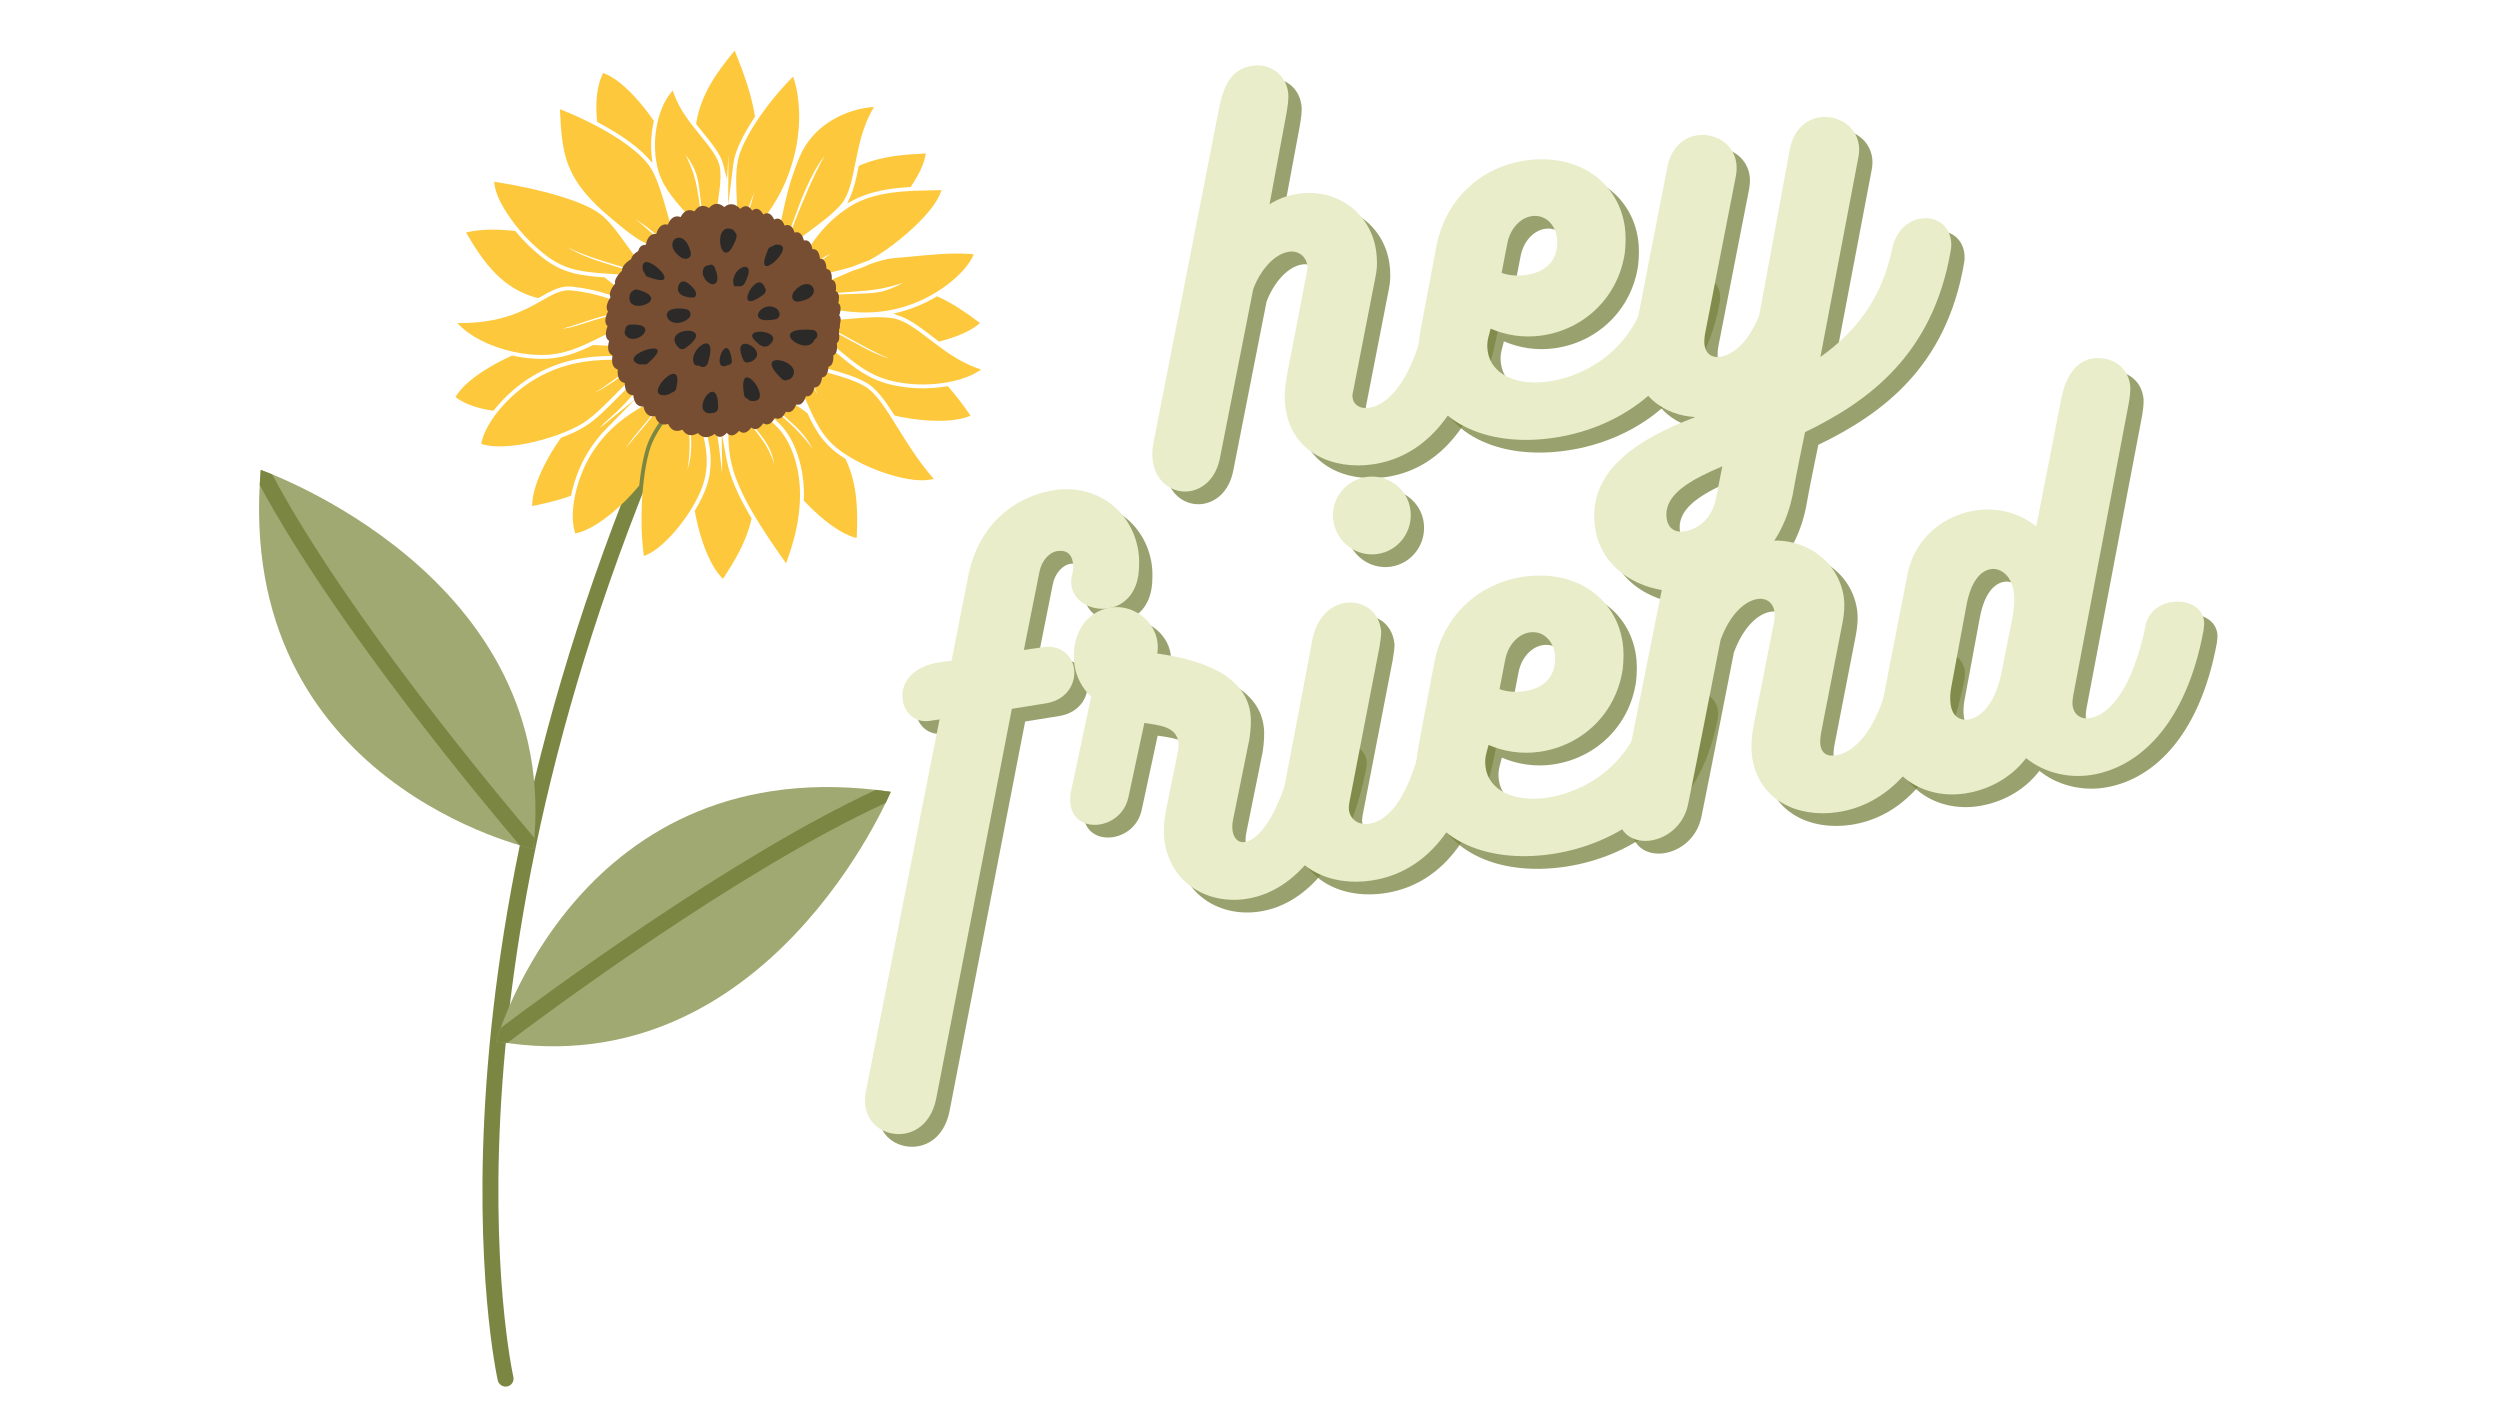 <svg xmlns="http://www.w3.org/2000/svg" xmlns:xlink="http://www.w3.org/1999/xlink" width="1920" zoomAndPan="magnify" viewBox="0 0 1440 810" height="1080" preserveAspectRatio="xMidYMid meet" version="1.0"><defs><g/><clipPath id="96f604caa6"><path d="M 277 186 L 411 186 L 411 799 L 277 799 Z M 277 186 " clip-rule="nonzero"/></clipPath><clipPath id="4782009c71"><path d="M 240.945 -26.531 L 624.695 90.672 L 398.391 831.633 L 14.641 714.43 Z M 240.945 -26.531 " clip-rule="nonzero"/></clipPath><clipPath id="3e5272597f"><path d="M 240.945 -26.531 L 624.695 90.672 L 398.391 831.633 L 14.641 714.43 Z M 240.945 -26.531 " clip-rule="nonzero"/></clipPath><clipPath id="01d145523e"><path d="M 240.945 -26.531 L 624.695 90.672 L 398.391 831.633 L 14.641 714.43 Z M 240.945 -26.531 " clip-rule="nonzero"/></clipPath><clipPath id="c2965a9e61"><path d="M 387.469 179.238 L 475.73 206.195 L 294.203 800.551 L 205.941 773.594 Z M 387.469 179.238 " clip-rule="nonzero"/></clipPath><clipPath id="95c8dd034c"><path d="M 387.875 179.918 L 475.441 206.664 L 294.273 799.836 L 206.711 773.09 Z M 387.875 179.918 " clip-rule="nonzero"/></clipPath><clipPath id="955656bb02"><path d="M 400 160 L 451 160 L 451 210 L 400 210 Z M 400 160 " clip-rule="nonzero"/></clipPath><clipPath id="67b4e1c2f1"><path d="M 240.945 -26.531 L 624.695 90.672 L 398.391 831.633 L 14.641 714.43 Z M 240.945 -26.531 " clip-rule="nonzero"/></clipPath><clipPath id="35f94a263e"><path d="M 240.945 -26.531 L 624.695 90.672 L 398.391 831.633 L 14.641 714.43 Z M 240.945 -26.531 " clip-rule="nonzero"/></clipPath><clipPath id="b1a275cafa"><path d="M 240.945 -26.531 L 624.695 90.672 L 398.391 831.633 L 14.641 714.43 Z M 240.945 -26.531 " clip-rule="nonzero"/></clipPath><clipPath id="245be601d7"><path d="M 285 453 L 514 453 L 514 603 L 285 603 Z M 285 453 " clip-rule="nonzero"/></clipPath><clipPath id="4319c9266f"><path d="M 240.945 -26.531 L 624.695 90.672 L 398.391 831.633 L 14.641 714.43 Z M 240.945 -26.531 " clip-rule="nonzero"/></clipPath><clipPath id="7f4ece8e18"><path d="M 240.945 -26.531 L 624.695 90.672 L 398.391 831.633 L 14.641 714.43 Z M 240.945 -26.531 " clip-rule="nonzero"/></clipPath><clipPath id="5b9a85942a"><path d="M 240.945 -26.531 L 624.695 90.672 L 398.391 831.633 L 14.641 714.43 Z M 240.945 -26.531 " clip-rule="nonzero"/></clipPath><clipPath id="8ed223abf4"><path d="M 344.961 404.105 L 513.254 455.504 L 453.43 651.383 L 285.137 599.98 Z M 344.961 404.105 " clip-rule="nonzero"/></clipPath><clipPath id="23dfc26f9d"><path d="M 345.188 404.672 L 513.102 455.957 L 453.523 651.02 L 285.613 599.734 Z M 345.188 404.672 " clip-rule="nonzero"/></clipPath><clipPath id="c8c238222c"><path d="M 285 454 L 514 454 L 514 601 L 285 601 Z M 285 454 " clip-rule="nonzero"/></clipPath><clipPath id="3b0e18cf0b"><path d="M 240.945 -26.531 L 624.695 90.672 L 398.391 831.633 L 14.641 714.43 Z M 240.945 -26.531 " clip-rule="nonzero"/></clipPath><clipPath id="e074b130ac"><path d="M 240.945 -26.531 L 624.695 90.672 L 398.391 831.633 L 14.641 714.43 Z M 240.945 -26.531 " clip-rule="nonzero"/></clipPath><clipPath id="c2ba7e92e0"><path d="M 240.945 -26.531 L 624.695 90.672 L 398.391 831.633 L 14.641 714.43 Z M 240.945 -26.531 " clip-rule="nonzero"/></clipPath><clipPath id="7d510bef99"><path d="M 344.961 404.105 L 513.254 455.504 L 453.43 651.383 L 285.137 599.98 Z M 344.961 404.105 " clip-rule="nonzero"/></clipPath><clipPath id="39abc6f286"><path d="M 345.188 404.672 L 513.102 455.957 L 453.523 651.02 L 285.613 599.734 Z M 345.188 404.672 " clip-rule="nonzero"/></clipPath><clipPath id="4c8462c1f6"><path d="M 149 270 L 309 270 L 309 489 L 149 489 Z M 149 270 " clip-rule="nonzero"/></clipPath><clipPath id="57f886c625"><path d="M 240.945 -26.531 L 624.695 90.672 L 398.391 831.633 L 14.641 714.43 Z M 240.945 -26.531 " clip-rule="nonzero"/></clipPath><clipPath id="17eb446a55"><path d="M 240.945 -26.531 L 624.695 90.672 L 398.391 831.633 L 14.641 714.43 Z M 240.945 -26.531 " clip-rule="nonzero"/></clipPath><clipPath id="68c0390fe0"><path d="M 240.945 -26.531 L 624.695 90.672 L 398.391 831.633 L 14.641 714.43 Z M 240.945 -26.531 " clip-rule="nonzero"/></clipPath><clipPath id="4eea1be64b"><path d="M 150.551 269.531 L 355.496 332.125 L 307.086 490.621 L 102.141 428.027 Z M 150.551 269.531 " clip-rule="nonzero"/></clipPath><clipPath id="79fa85275f"><path d="M 150.348 270.191 L 355.16 332.742 L 307.055 490.242 L 102.246 427.691 Z M 150.348 270.191 " clip-rule="nonzero"/></clipPath><clipPath id="aba045baa7"><path d="M 149 270 L 308 270 L 308 489 L 149 489 Z M 149 270 " clip-rule="nonzero"/></clipPath><clipPath id="53830a3e62"><path d="M 240.945 -26.531 L 624.695 90.672 L 398.391 831.633 L 14.641 714.43 Z M 240.945 -26.531 " clip-rule="nonzero"/></clipPath><clipPath id="0fbaeb729c"><path d="M 240.945 -26.531 L 624.695 90.672 L 398.391 831.633 L 14.641 714.43 Z M 240.945 -26.531 " clip-rule="nonzero"/></clipPath><clipPath id="5ce37b26e2"><path d="M 240.945 -26.531 L 624.695 90.672 L 398.391 831.633 L 14.641 714.43 Z M 240.945 -26.531 " clip-rule="nonzero"/></clipPath><clipPath id="9cdfcb232c"><path d="M 150.551 269.531 L 355.496 332.125 L 307.086 490.621 L 102.141 428.027 Z M 150.551 269.531 " clip-rule="nonzero"/></clipPath><clipPath id="225fa686b2"><path d="M 150.348 270.191 L 355.16 332.742 L 307.055 490.242 L 102.246 427.691 Z M 150.348 270.191 " clip-rule="nonzero"/></clipPath><clipPath id="df9b6f7a30"><path d="M 262 29 L 566 29 L 566 334 L 262 334 Z M 262 29 " clip-rule="nonzero"/></clipPath><clipPath id="6c42c1c89b"><path d="M 240.945 -26.531 L 624.695 90.672 L 398.391 831.633 L 14.641 714.43 Z M 240.945 -26.531 " clip-rule="nonzero"/></clipPath><clipPath id="f22e6f9a5c"><path d="M 240.945 -26.531 L 624.695 90.672 L 398.391 831.633 L 14.641 714.43 Z M 240.945 -26.531 " clip-rule="nonzero"/></clipPath><clipPath id="c1f353db8e"><path d="M 240.945 -26.531 L 624.695 90.672 L 398.391 831.633 L 14.641 714.43 Z M 240.945 -26.531 " clip-rule="nonzero"/></clipPath><clipPath id="b9780fc2b4"><path d="M 309.785 -5.508 L 606.73 85.188 L 520.648 367.039 L 223.703 276.344 Z M 309.785 -5.508 " clip-rule="nonzero"/></clipPath><clipPath id="71c9065206"><path d="M 310.352 -5.332 L 606.551 85.133 L 520.539 366.75 L 224.34 276.285 Z M 310.352 -5.332 " clip-rule="nonzero"/></clipPath><clipPath id="ea6111eb47"><path d="M 348 117 L 485 117 L 485 252 L 348 252 Z M 348 117 " clip-rule="nonzero"/></clipPath><clipPath id="d49150f72f"><path d="M 240.945 -26.531 L 624.695 90.672 L 398.391 831.633 L 14.641 714.43 Z M 240.945 -26.531 " clip-rule="nonzero"/></clipPath><clipPath id="72713673db"><path d="M 240.945 -26.531 L 624.695 90.672 L 398.391 831.633 L 14.641 714.43 Z M 240.945 -26.531 " clip-rule="nonzero"/></clipPath><clipPath id="4c8e9e13f0"><path d="M 240.945 -26.531 L 624.695 90.672 L 398.391 831.633 L 14.641 714.43 Z M 240.945 -26.531 " clip-rule="nonzero"/></clipPath><clipPath id="5f3f22dca7"><path d="M 454 189 L 471 189 L 471 200 L 454 200 Z M 454 189 " clip-rule="nonzero"/></clipPath><clipPath id="c74a903eab"><path d="M 240.945 -26.531 L 624.695 90.672 L 398.391 831.633 L 14.641 714.43 Z M 240.945 -26.531 " clip-rule="nonzero"/></clipPath><clipPath id="7d30663680"><path d="M 240.945 -26.531 L 624.695 90.672 L 398.391 831.633 L 14.641 714.43 Z M 240.945 -26.531 " clip-rule="nonzero"/></clipPath><clipPath id="3cfc34bdff"><path d="M 240.945 -26.531 L 624.695 90.672 L 398.391 831.633 L 14.641 714.43 Z M 240.945 -26.531 " clip-rule="nonzero"/></clipPath><clipPath id="23e081c8ec"><path d="M 444 207 L 458 207 L 458 220 L 444 220 Z M 444 207 " clip-rule="nonzero"/></clipPath><clipPath id="7f98ebc7d0"><path d="M 240.945 -26.531 L 624.695 90.672 L 398.391 831.633 L 14.641 714.43 Z M 240.945 -26.531 " clip-rule="nonzero"/></clipPath><clipPath id="30c93259d0"><path d="M 240.945 -26.531 L 624.695 90.672 L 398.391 831.633 L 14.641 714.43 Z M 240.945 -26.531 " clip-rule="nonzero"/></clipPath><clipPath id="1ccb9e0a43"><path d="M 240.945 -26.531 L 624.695 90.672 L 398.391 831.633 L 14.641 714.43 Z M 240.945 -26.531 " clip-rule="nonzero"/></clipPath><clipPath id="874ffb7f66"><path d="M 428 217 L 438 217 L 438 232 L 428 232 Z M 428 217 " clip-rule="nonzero"/></clipPath><clipPath id="a3e27352b1"><path d="M 240.945 -26.531 L 624.695 90.672 L 398.391 831.633 L 14.641 714.43 Z M 240.945 -26.531 " clip-rule="nonzero"/></clipPath><clipPath id="7d10b24db9"><path d="M 240.945 -26.531 L 624.695 90.672 L 398.391 831.633 L 14.641 714.43 Z M 240.945 -26.531 " clip-rule="nonzero"/></clipPath><clipPath id="5dd6f8d192"><path d="M 240.945 -26.531 L 624.695 90.672 L 398.391 831.633 L 14.641 714.43 Z M 240.945 -26.531 " clip-rule="nonzero"/></clipPath><clipPath id="919e7ddd51"><path d="M 404 225 L 414 225 L 414 239 L 404 239 Z M 404 225 " clip-rule="nonzero"/></clipPath><clipPath id="1c43e92dd5"><path d="M 240.945 -26.531 L 624.695 90.672 L 398.391 831.633 L 14.641 714.43 Z M 240.945 -26.531 " clip-rule="nonzero"/></clipPath><clipPath id="fa08f636b6"><path d="M 240.945 -26.531 L 624.695 90.672 L 398.391 831.633 L 14.641 714.43 Z M 240.945 -26.531 " clip-rule="nonzero"/></clipPath><clipPath id="f10163a800"><path d="M 240.945 -26.531 L 624.695 90.672 L 398.391 831.633 L 14.641 714.43 Z M 240.945 -26.531 " clip-rule="nonzero"/></clipPath><clipPath id="ab151f23db"><path d="M 378 215 L 391 215 L 391 228 L 378 228 Z M 378 215 " clip-rule="nonzero"/></clipPath><clipPath id="e40776165a"><path d="M 240.945 -26.531 L 624.695 90.672 L 398.391 831.633 L 14.641 714.43 Z M 240.945 -26.531 " clip-rule="nonzero"/></clipPath><clipPath id="7001ada3b7"><path d="M 240.945 -26.531 L 624.695 90.672 L 398.391 831.633 L 14.641 714.43 Z M 240.945 -26.531 " clip-rule="nonzero"/></clipPath><clipPath id="9b653cf052"><path d="M 240.945 -26.531 L 624.695 90.672 L 398.391 831.633 L 14.641 714.43 Z M 240.945 -26.531 " clip-rule="nonzero"/></clipPath><clipPath id="e9b41d7f7b"><path d="M 364 200 L 379 200 L 379 210 L 364 210 Z M 364 200 " clip-rule="nonzero"/></clipPath><clipPath id="347adbf715"><path d="M 240.945 -26.531 L 624.695 90.672 L 398.391 831.633 L 14.641 714.43 Z M 240.945 -26.531 " clip-rule="nonzero"/></clipPath><clipPath id="2fe089ee24"><path d="M 240.945 -26.531 L 624.695 90.672 L 398.391 831.633 L 14.641 714.43 Z M 240.945 -26.531 " clip-rule="nonzero"/></clipPath><clipPath id="359a349409"><path d="M 240.945 -26.531 L 624.695 90.672 L 398.391 831.633 L 14.641 714.43 Z M 240.945 -26.531 " clip-rule="nonzero"/></clipPath><clipPath id="7c7b1adb8b"><path d="M 359 186 L 372 186 L 372 196 L 359 196 Z M 359 186 " clip-rule="nonzero"/></clipPath><clipPath id="d494e5c376"><path d="M 240.945 -26.531 L 624.695 90.672 L 398.391 831.633 L 14.641 714.43 Z M 240.945 -26.531 " clip-rule="nonzero"/></clipPath><clipPath id="3fc5751880"><path d="M 240.945 -26.531 L 624.695 90.672 L 398.391 831.633 L 14.641 714.43 Z M 240.945 -26.531 " clip-rule="nonzero"/></clipPath><clipPath id="63ff605562"><path d="M 240.945 -26.531 L 624.695 90.672 L 398.391 831.633 L 14.641 714.43 Z M 240.945 -26.531 " clip-rule="nonzero"/></clipPath><clipPath id="f1efbbfc1c"><path d="M 362 166 L 376 166 L 376 177 L 362 177 Z M 362 166 " clip-rule="nonzero"/></clipPath><clipPath id="fa5d751c51"><path d="M 240.945 -26.531 L 624.695 90.672 L 398.391 831.633 L 14.641 714.43 Z M 240.945 -26.531 " clip-rule="nonzero"/></clipPath><clipPath id="0ce853435a"><path d="M 240.945 -26.531 L 624.695 90.672 L 398.391 831.633 L 14.641 714.43 Z M 240.945 -26.531 " clip-rule="nonzero"/></clipPath><clipPath id="c35b34753d"><path d="M 240.945 -26.531 L 624.695 90.672 L 398.391 831.633 L 14.641 714.43 Z M 240.945 -26.531 " clip-rule="nonzero"/></clipPath><clipPath id="233fcd80b0"><path d="M 370 150 L 383 150 L 383 162 L 370 162 Z M 370 150 " clip-rule="nonzero"/></clipPath><clipPath id="fb4501f767"><path d="M 240.945 -26.531 L 624.695 90.672 L 398.391 831.633 L 14.641 714.43 Z M 240.945 -26.531 " clip-rule="nonzero"/></clipPath><clipPath id="96c1930ee4"><path d="M 240.945 -26.531 L 624.695 90.672 L 398.391 831.633 L 14.641 714.43 Z M 240.945 -26.531 " clip-rule="nonzero"/></clipPath><clipPath id="05a79e925c"><path d="M 240.945 -26.531 L 624.695 90.672 L 398.391 831.633 L 14.641 714.43 Z M 240.945 -26.531 " clip-rule="nonzero"/></clipPath><clipPath id="09590c7e39"><path d="M 387 136 L 398 136 L 398 150 L 387 150 Z M 387 136 " clip-rule="nonzero"/></clipPath><clipPath id="3f87dad10a"><path d="M 240.945 -26.531 L 624.695 90.672 L 398.391 831.633 L 14.641 714.43 Z M 240.945 -26.531 " clip-rule="nonzero"/></clipPath><clipPath id="218350adef"><path d="M 240.945 -26.531 L 624.695 90.672 L 398.391 831.633 L 14.641 714.43 Z M 240.945 -26.531 " clip-rule="nonzero"/></clipPath><clipPath id="02c3c1218d"><path d="M 240.945 -26.531 L 624.695 90.672 L 398.391 831.633 L 14.641 714.43 Z M 240.945 -26.531 " clip-rule="nonzero"/></clipPath><clipPath id="3f948de7c0"><path d="M 414 131 L 425 131 L 425 146 L 414 146 Z M 414 131 " clip-rule="nonzero"/></clipPath><clipPath id="be73904393"><path d="M 240.945 -26.531 L 624.695 90.672 L 398.391 831.633 L 14.641 714.43 Z M 240.945 -26.531 " clip-rule="nonzero"/></clipPath><clipPath id="ed9f68fed7"><path d="M 240.945 -26.531 L 624.695 90.672 L 398.391 831.633 L 14.641 714.43 Z M 240.945 -26.531 " clip-rule="nonzero"/></clipPath><clipPath id="928810f682"><path d="M 240.945 -26.531 L 624.695 90.672 L 398.391 831.633 L 14.641 714.43 Z M 240.945 -26.531 " clip-rule="nonzero"/></clipPath><clipPath id="0a046bc55c"><path d="M 440 140 L 451 140 L 451 154 L 440 154 Z M 440 140 " clip-rule="nonzero"/></clipPath><clipPath id="2013464eac"><path d="M 240.945 -26.531 L 624.695 90.672 L 398.391 831.633 L 14.641 714.43 Z M 240.945 -26.531 " clip-rule="nonzero"/></clipPath><clipPath id="02a0cbd1e1"><path d="M 240.945 -26.531 L 624.695 90.672 L 398.391 831.633 L 14.641 714.43 Z M 240.945 -26.531 " clip-rule="nonzero"/></clipPath><clipPath id="58dd2a5683"><path d="M 240.945 -26.531 L 624.695 90.672 L 398.391 831.633 L 14.641 714.43 Z M 240.945 -26.531 " clip-rule="nonzero"/></clipPath><clipPath id="4b24c998f9"><path d="M 456 163 L 469 163 L 469 174 L 456 174 Z M 456 163 " clip-rule="nonzero"/></clipPath><clipPath id="d5a595aff1"><path d="M 240.945 -26.531 L 624.695 90.672 L 398.391 831.633 L 14.641 714.43 Z M 240.945 -26.531 " clip-rule="nonzero"/></clipPath><clipPath id="f28fd6faf2"><path d="M 240.945 -26.531 L 624.695 90.672 L 398.391 831.633 L 14.641 714.43 Z M 240.945 -26.531 " clip-rule="nonzero"/></clipPath><clipPath id="97917b4ed3"><path d="M 240.945 -26.531 L 624.695 90.672 L 398.391 831.633 L 14.641 714.43 Z M 240.945 -26.531 " clip-rule="nonzero"/></clipPath><clipPath id="5c8f80b935"><path d="M 436 176 L 450 176 L 450 185 L 436 185 Z M 436 176 " clip-rule="nonzero"/></clipPath><clipPath id="da2fcf032d"><path d="M 240.945 -26.531 L 624.695 90.672 L 398.391 831.633 L 14.641 714.43 Z M 240.945 -26.531 " clip-rule="nonzero"/></clipPath><clipPath id="993d95dc9d"><path d="M 240.945 -26.531 L 624.695 90.672 L 398.391 831.633 L 14.641 714.43 Z M 240.945 -26.531 " clip-rule="nonzero"/></clipPath><clipPath id="67d2ceef7e"><path d="M 240.945 -26.531 L 624.695 90.672 L 398.391 831.633 L 14.641 714.43 Z M 240.945 -26.531 " clip-rule="nonzero"/></clipPath><clipPath id="5e33363e5d"><path d="M 430 162 L 442 162 L 442 174 L 430 174 Z M 430 162 " clip-rule="nonzero"/></clipPath><clipPath id="74424af21d"><path d="M 240.945 -26.531 L 624.695 90.672 L 398.391 831.633 L 14.641 714.43 Z M 240.945 -26.531 " clip-rule="nonzero"/></clipPath><clipPath id="d5203dafc0"><path d="M 240.945 -26.531 L 624.695 90.672 L 398.391 831.633 L 14.641 714.43 Z M 240.945 -26.531 " clip-rule="nonzero"/></clipPath><clipPath id="9582873543"><path d="M 240.945 -26.531 L 624.695 90.672 L 398.391 831.633 L 14.641 714.43 Z M 240.945 -26.531 " clip-rule="nonzero"/></clipPath><clipPath id="b55f943ccd"><path d="M 422 153 L 432 153 L 432 165 L 422 165 Z M 422 153 " clip-rule="nonzero"/></clipPath><clipPath id="f858f49831"><path d="M 240.945 -26.531 L 624.695 90.672 L 398.391 831.633 L 14.641 714.43 Z M 240.945 -26.531 " clip-rule="nonzero"/></clipPath><clipPath id="7b97f8ec7c"><path d="M 240.945 -26.531 L 624.695 90.672 L 398.391 831.633 L 14.641 714.43 Z M 240.945 -26.531 " clip-rule="nonzero"/></clipPath><clipPath id="9dea1b4b7e"><path d="M 240.945 -26.531 L 624.695 90.672 L 398.391 831.633 L 14.641 714.43 Z M 240.945 -26.531 " clip-rule="nonzero"/></clipPath><clipPath id="8e079ceb56"><path d="M 404 152 L 414 152 L 414 164 L 404 164 Z M 404 152 " clip-rule="nonzero"/></clipPath><clipPath id="fecbe43355"><path d="M 240.945 -26.531 L 624.695 90.672 L 398.391 831.633 L 14.641 714.43 Z M 240.945 -26.531 " clip-rule="nonzero"/></clipPath><clipPath id="3e8de0c35e"><path d="M 240.945 -26.531 L 624.695 90.672 L 398.391 831.633 L 14.641 714.43 Z M 240.945 -26.531 " clip-rule="nonzero"/></clipPath><clipPath id="bdf9b98485"><path d="M 240.945 -26.531 L 624.695 90.672 L 398.391 831.633 L 14.641 714.43 Z M 240.945 -26.531 " clip-rule="nonzero"/></clipPath><clipPath id="d19c79cb57"><path d="M 390 162 L 401 162 L 401 172 L 390 172 Z M 390 162 " clip-rule="nonzero"/></clipPath><clipPath id="b07de33729"><path d="M 240.945 -26.531 L 624.695 90.672 L 398.391 831.633 L 14.641 714.43 Z M 240.945 -26.531 " clip-rule="nonzero"/></clipPath><clipPath id="a047cd3167"><path d="M 240.945 -26.531 L 624.695 90.672 L 398.391 831.633 L 14.641 714.43 Z M 240.945 -26.531 " clip-rule="nonzero"/></clipPath><clipPath id="52595c5fb9"><path d="M 240.945 -26.531 L 624.695 90.672 L 398.391 831.633 L 14.641 714.43 Z M 240.945 -26.531 " clip-rule="nonzero"/></clipPath><clipPath id="1e618acbcb"><path d="M 384 177 L 398 177 L 398 187 L 384 187 Z M 384 177 " clip-rule="nonzero"/></clipPath><clipPath id="da5ff29630"><path d="M 240.945 -26.531 L 624.695 90.672 L 398.391 831.633 L 14.641 714.43 Z M 240.945 -26.531 " clip-rule="nonzero"/></clipPath><clipPath id="f5a8eb571d"><path d="M 240.945 -26.531 L 624.695 90.672 L 398.391 831.633 L 14.641 714.43 Z M 240.945 -26.531 " clip-rule="nonzero"/></clipPath><clipPath id="6da944d92b"><path d="M 240.945 -26.531 L 624.695 90.672 L 398.391 831.633 L 14.641 714.43 Z M 240.945 -26.531 " clip-rule="nonzero"/></clipPath><clipPath id="045c4bb8d9"><path d="M 388 190 L 401 190 L 401 202 L 388 202 Z M 388 190 " clip-rule="nonzero"/></clipPath><clipPath id="e2ea9ebf41"><path d="M 240.945 -26.531 L 624.695 90.672 L 398.391 831.633 L 14.641 714.43 Z M 240.945 -26.531 " clip-rule="nonzero"/></clipPath><clipPath id="7df9117ce0"><path d="M 240.945 -26.531 L 624.695 90.672 L 398.391 831.633 L 14.641 714.43 Z M 240.945 -26.531 " clip-rule="nonzero"/></clipPath><clipPath id="735decf3f3"><path d="M 240.945 -26.531 L 624.695 90.672 L 398.391 831.633 L 14.641 714.43 Z M 240.945 -26.531 " clip-rule="nonzero"/></clipPath><clipPath id="9a2ce14553"><path d="M 399 197 L 410 197 L 410 212 L 399 212 Z M 399 197 " clip-rule="nonzero"/></clipPath><clipPath id="4ac3edcc3f"><path d="M 240.945 -26.531 L 624.695 90.672 L 398.391 831.633 L 14.641 714.43 Z M 240.945 -26.531 " clip-rule="nonzero"/></clipPath><clipPath id="1cdda85385"><path d="M 240.945 -26.531 L 624.695 90.672 L 398.391 831.633 L 14.641 714.43 Z M 240.945 -26.531 " clip-rule="nonzero"/></clipPath><clipPath id="b0f12d784e"><path d="M 240.945 -26.531 L 624.695 90.672 L 398.391 831.633 L 14.641 714.43 Z M 240.945 -26.531 " clip-rule="nonzero"/></clipPath><clipPath id="684c043853"><path d="M 414 200 L 422 200 L 422 211 L 414 211 Z M 414 200 " clip-rule="nonzero"/></clipPath><clipPath id="03fcc97096"><path d="M 240.945 -26.531 L 624.695 90.672 L 398.391 831.633 L 14.641 714.43 Z M 240.945 -26.531 " clip-rule="nonzero"/></clipPath><clipPath id="e6afaf8875"><path d="M 240.945 -26.531 L 624.695 90.672 L 398.391 831.633 L 14.641 714.43 Z M 240.945 -26.531 " clip-rule="nonzero"/></clipPath><clipPath id="04b839d2c8"><path d="M 240.945 -26.531 L 624.695 90.672 L 398.391 831.633 L 14.641 714.43 Z M 240.945 -26.531 " clip-rule="nonzero"/></clipPath><clipPath id="cac1e7432b"><path d="M 426 198 L 437 198 L 437 209 L 426 209 Z M 426 198 " clip-rule="nonzero"/></clipPath><clipPath id="854a825dda"><path d="M 240.945 -26.531 L 624.695 90.672 L 398.391 831.633 L 14.641 714.43 Z M 240.945 -26.531 " clip-rule="nonzero"/></clipPath><clipPath id="f0969c0d22"><path d="M 240.945 -26.531 L 624.695 90.672 L 398.391 831.633 L 14.641 714.43 Z M 240.945 -26.531 " clip-rule="nonzero"/></clipPath><clipPath id="0fc1516d25"><path d="M 240.945 -26.531 L 624.695 90.672 L 398.391 831.633 L 14.641 714.43 Z M 240.945 -26.531 " clip-rule="nonzero"/></clipPath><clipPath id="52a0de0ae4"><path d="M 433 191 L 446 191 L 446 200 L 433 200 Z M 433 191 " clip-rule="nonzero"/></clipPath><clipPath id="99deab46d1"><path d="M 240.945 -26.531 L 624.695 90.672 L 398.391 831.633 L 14.641 714.43 Z M 240.945 -26.531 " clip-rule="nonzero"/></clipPath><clipPath id="bfdaf6df3f"><path d="M 240.945 -26.531 L 624.695 90.672 L 398.391 831.633 L 14.641 714.43 Z M 240.945 -26.531 " clip-rule="nonzero"/></clipPath><clipPath id="b1df74d202"><path d="M 240.945 -26.531 L 624.695 90.672 L 398.391 831.633 L 14.641 714.43 Z M 240.945 -26.531 " clip-rule="nonzero"/></clipPath></defs><rect x="-144" width="1728" fill="#ffffff" y="-81" height="972" fill-opacity="1"/><rect x="-144" width="1728" fill="#ffffff" y="-81" height="972" fill-opacity="1"/><g clip-path="url(#96f604caa6)"><g clip-path="url(#4782009c71)"><g clip-path="url(#3e5272597f)"><g clip-path="url(#01d145523e)"><g clip-path="url(#c2965a9e61)"><g clip-path="url(#95c8dd034c)"><path fill="#7b8643" d="M 289.879 798.492 C 288.352 798.027 287.109 796.789 286.727 795.129 C 286.145 792.668 231.359 544.902 401.781 188.695 C 402.883 186.398 405.629 185.438 407.93 186.527 C 410.227 187.621 411.195 190.375 410.098 192.672 C 241.18 545.738 295.129 790.617 295.691 793.051 C 296.277 795.535 294.727 798.012 292.246 798.578 C 291.43 798.77 290.617 798.727 289.867 798.496 " fill-opacity="1" fill-rule="nonzero"/></g></g></g></g></g></g><g clip-path="url(#955656bb02)"><g clip-path="url(#67b4e1c2f1)"><g clip-path="url(#35f94a263e)"><g clip-path="url(#b1a275cafa)"><path fill="#ffffff" d="M 401.047 174.867 C 392.629 203.07 437.676 225.438 448.949 194.844 C 460.223 164.254 409.465 146.668 401.047 174.867 " fill-opacity="1" fill-rule="nonzero"/></g></g></g></g><g clip-path="url(#245be601d7)"><g clip-path="url(#4319c9266f)"><g clip-path="url(#7f4ece8e18)"><g clip-path="url(#5b9a85942a)"><g clip-path="url(#8ed223abf4)"><g clip-path="url(#23dfc26f9d)"><path fill="#a0a971" d="M 285.836 599.801 C 285.836 599.801 333.27 429.91 513.07 456.078 C 513.07 456.078 442.086 626.68 285.836 599.801 " fill-opacity="1" fill-rule="nonzero"/></g></g></g></g></g></g><g clip-path="url(#c8c238222c)"><g clip-path="url(#3b0e18cf0b)"><g clip-path="url(#e074b130ac)"><g clip-path="url(#c2ba7e92e0)"><g clip-path="url(#7d510bef99)"><g clip-path="url(#39abc6f286)"><path fill="#7b8643" d="M 292.172 600.773 C 313.25 584.824 425.027 501.531 510.141 462.492 C 512.094 458.43 513.078 456.082 513.078 456.082 C 510.168 455.656 507.285 455.285 504.441 454.965 C 420.602 493.887 312.633 573.805 288.406 592.086 C 286.648 596.953 285.848 599.797 285.848 599.797 C 287.977 600.16 290.078 600.477 292.18 600.766 " fill-opacity="1" fill-rule="nonzero"/></g></g></g></g></g></g><g clip-path="url(#4c8462c1f6)"><g clip-path="url(#57f886c625)"><g clip-path="url(#17eb446a55)"><g clip-path="url(#68c0390fe0)"><g clip-path="url(#4eea1be64b)"><g clip-path="url(#79fa85275f)"><path fill="#a0a971" d="M 307.195 488.984 C 307.195 488.984 134.723 451.637 150.199 270.684 C 150.199 270.684 324.785 331.5 307.195 488.984 " fill-opacity="1" fill-rule="nonzero"/></g></g></g></g></g></g><g clip-path="url(#aba045baa7)"><g clip-path="url(#53830a3e62)"><g clip-path="url(#0fbaeb729c)"><g clip-path="url(#5ce37b26e2)"><g clip-path="url(#9cdfcb232c)"><g clip-path="url(#225fa686b2)"><path fill="#7b8643" d="M 307.793 482.613 C 290.617 462.508 200.812 355.863 156.77 273.238 C 152.598 271.523 150.199 270.684 150.199 270.684 C 149.949 273.613 149.75 276.512 149.598 279.367 C 193.445 360.738 279.652 463.785 299.348 486.891 C 304.32 488.359 307.203 488.988 307.203 488.988 C 307.438 486.848 307.629 484.723 307.801 482.617 " fill-opacity="1" fill-rule="nonzero"/></g></g></g></g></g></g><g clip-path="url(#df9b6f7a30)"><g clip-path="url(#6c42c1c89b)"><g clip-path="url(#f22e6f9a5c)"><g clip-path="url(#c1f353db8e)"><g clip-path="url(#b9780fc2b4)"><g clip-path="url(#71c9065206)"><path fill="#fdc83c" d="M 496.555 214.516 C 491.523 211.363 486.828 207.484 481.664 203.137 L 480.766 202.379 L 479.727 203.262 L 478.641 203.707 L 478.668 204.664 C 478.723 206.34 478.559 207.648 478.203 208.57 C 477.938 209.258 477.555 209.68 477.082 209.828 L 472.742 211.191 L 477.34 212.5 C 481.523 213.688 485.555 214.836 489.316 216.156 C 493.016 217.449 496.453 218.914 499.52 220.762 C 502.199 222.371 504.746 224.832 507.258 227.898 C 509.836 231.031 512.383 234.793 515.023 238.922 L 515.324 239.402 L 515.871 239.52 C 518.734 240.156 521.746 240.707 524.797 241.156 C 527.734 241.59 530.738 241.918 533.742 242.133 C 538.406 242.461 542.984 242.496 547.137 242.137 C 550.984 241.801 554.484 241.129 557.391 240.047 L 559.043 239.422 L 558.027 237.984 C 556.453 235.746 554.734 233.324 552.73 230.695 C 550.777 228.125 548.664 225.504 546.379 222.977 L 545.883 222.43 L 544.121 222.719 C 539.223 223.461 533.953 223.789 528.574 223.602 C 523.551 223.426 518.422 222.781 513.418 221.605 C 506.891 220.078 501.539 217.633 496.547 214.508 Z M 497.578 267.574 C 502.953 270.141 508.699 272.312 514.27 273.891 C 518.445 275.074 522.484 275.914 526.148 276.34 C 529.688 276.742 532.898 276.758 535.555 276.305 L 537.918 275.898 L 536.359 274.074 C 528.77 265.234 522.699 255.449 517.25 246.676 L 517.23 246.652 C 513.891 241.266 510.785 236.273 507.742 232.133 C 504.633 227.902 501.574 224.582 498.391 222.672 C 495.438 220.895 492.055 219.469 488.375 218.191 C 484.754 216.93 480.832 215.812 476.754 214.656 L 475.414 214.273 L 474.867 215.109 C 474.672 215.395 474.465 215.617 474.223 215.766 C 474.016 215.887 473.762 215.965 473.477 215.984 L 472.359 216.055 L 472.199 217.148 C 472 218.551 471.672 219.645 471.242 220.418 C 470.895 221.039 470.48 221.438 470.016 221.59 L 468.531 222.086 L 469.227 223.48 C 469.754 224.559 470.293 225.711 470.828 226.855 L 471.109 227.457 L 468.172 222.75 L 467.109 225.027 C 466.773 225.75 466.395 226.27 465.973 226.582 C 465.613 226.848 465.215 226.973 464.773 226.953 L 462.602 226.852 L 463.461 228.84 C 466.188 235.141 468.629 240.773 471.648 245.824 C 474.707 250.918 478.324 255.352 483.371 259.148 C 487.461 262.219 492.359 265.09 497.57 267.578 Z M 482.34 304.891 C 485.609 306.953 488.805 308.539 491.762 309.43 L 493.453 309.945 C 493.453 309.945 493.523 308.184 493.523 308.184 C 493.746 302.156 493.949 295.113 493.219 287.68 C 492.477 280.203 490.781 272.34 487.199 264.715 L 487.031 264.352 L 486.699 264.137 C 485.938 263.656 485.129 263.117 484.281 262.539 C 483.473 261.98 482.727 261.445 482.051 260.934 C 477.992 257.891 474.852 254.512 472.203 250.785 C 469.535 247.027 467.352 242.875 465.238 238.332 L 465.098 238.02 L 462.336 235.969 L 460.527 234.688 L 457.441 232.617 L 456.727 233.902 C 456.184 234.891 455.59 235.543 454.973 235.852 C 454.453 236.109 453.852 236.113 453.188 235.863 L 452.547 235.625 L 451.574 236.262 C 451.191 237.02 450.801 237.73 450.383 238.48 L 451.199 239.203 C 460.984 247.871 463.66 250.543 468.215 258.785 C 462.895 251.52 459.172 247.637 450.523 239.812 L 449.824 239.184 L 448.988 239.621 C 448.824 239.703 448.664 239.77 448.488 239.805 C 448.34 239.84 448.172 239.855 448 239.852 L 444.273 239.711 L 447.043 242.215 C 449.441 244.395 451.66 246.805 453.688 249.852 C 455.73 252.922 457.594 256.66 459.277 261.492 C 460.797 265.855 461.805 270.266 462.395 274.656 C 462.984 279.043 463.16 283.445 463.016 287.773 L 463 288.34 L 463.387 288.754 C 464.668 290.109 466.047 291.512 467.504 292.922 C 468.906 294.281 470.309 295.574 471.688 296.789 C 475.188 299.871 478.816 302.66 482.352 304.895 Z M 442.098 308.961 C 445.141 313.555 448.254 318.043 451.262 322.324 L 452.77 324.457 L 453.66 322 C 454.941 318.445 456.203 314.523 457.309 310.34 C 458.41 306.156 459.348 301.711 459.973 297.102 C 460.73 291.539 461.039 285.734 460.66 279.879 C 460.273 274 459.188 268.043 457.148 262.223 C 455.469 257.387 453.547 253.66 451.418 250.59 C 449.285 247.512 446.945 245.105 444.406 242.914 L 443.668 242.266 L 442.824 242.773 C 442.434 243.008 442.039 243.125 441.656 243.113 C 441.242 243.102 440.793 242.949 440.316 242.656 L 439.195 241.969 L 438.477 243.066 C 438.078 243.672 437.684 244.18 437.277 244.598 C 436.918 244.977 436.551 245.266 436.203 245.469 L 434.812 246.27 L 435.824 247.512 C 442.254 255.375 444.668 259.953 446.016 267.535 C 443.57 259.793 440.457 254.492 433.371 245.938 L 432.336 244.688 L 430.977 246.277 C 430.152 247.211 429.367 247.746 428.656 247.879 C 428.059 247.992 427.422 247.789 426.773 247.266 L 425.547 246.219 L 424.668 247.258 C 423.938 248.121 423.242 248.727 422.598 249.078 C 422.078 249.355 421.59 249.457 421.156 249.375 L 419.562 249.082 L 419.555 250.707 C 419.547 252.586 419.621 254.562 419.789 256.664 C 419.949 258.766 420.227 261.047 420.625 263.566 C 421.418 268.473 423.051 273.648 425.266 278.926 C 427.461 284.164 430.238 289.551 433.34 294.918 C 436.066 299.625 439.043 304.344 442.102 308.949 Z M 402.031 303.027 C 402.707 305.711 403.484 308.418 404.355 311.078 C 405.809 315.512 407.512 319.758 409.418 323.469 C 411.176 326.902 413.129 329.883 415.234 332.168 L 416.434 333.469 L 417.383 331.984 C 420.117 327.719 423.215 322.828 425.996 317.367 C 428.805 311.867 431.289 305.785 432.805 299.16 L 432.926 298.641 L 431.402 296.051 C 428.371 290.793 425.625 285.508 423.418 280.316 C 421.227 275.148 419.551 270.086 418.641 265.246 L 415.617 249.195 L 415.941 265.52 C 415.969 266.98 415.961 268.457 415.945 270.188 L 415.934 272.773 L 415.281 266.984 C 414.699 261.715 414.121 256.43 413.004 249.723 L 412.941 249.316 L 411.848 248.133 L 410.871 248.809 C 410.477 249.078 410.055 249.336 409.625 249.57 C 409.191 249.809 408.824 249.973 408.477 250.094 L 407.352 250.504 L 407.613 251.66 C 408.414 255.324 409.023 258.82 409.246 262.41 C 409.465 265.992 409.324 269.699 408.637 273.797 C 408.137 276.75 407.168 279.922 405.836 283.176 C 404.414 286.664 402.562 290.258 400.422 293.789 L 400.164 294.227 L 400.258 294.73 C 400.754 297.488 401.355 300.289 402.047 303.031 Z M 369.535 302.406 C 369.641 307.898 370.008 313.34 370.656 318.465 L 370.891 320.254 L 372.543 319.555 C 375.336 318.383 378.496 316.176 381.738 313.266 C 385.059 310.301 388.496 306.562 391.738 302.434 C 395.469 297.68 398.895 292.441 401.508 287.281 C 403.938 282.488 405.707 277.734 406.422 273.441 C 407.121 269.281 407.227 265.48 406.938 261.77 C 406.652 258.094 405.969 254.496 405.098 250.688 L 404.973 250.137 L 404.488 249.84 C 404.254 249.695 404.016 249.516 403.777 249.305 C 403.527 249.082 403.281 248.836 403.059 248.578 L 402.344 247.738 L 401.375 248.277 C 400.965 248.504 400.555 248.695 400.152 248.859 C 399.777 249.008 399.41 249.117 399.059 249.195 L 397.914 249.438 L 397.984 250.602 C 398.402 257.504 398.121 262.543 396.695 267.992 C 396.469 268.871 396.207 269.758 395.914 270.664 L 396.25 268.699 C 397.203 262.633 397.414 256.891 397.023 250.004 L 396.977 249.238 L 396.297 248.875 C 395.922 248.68 395.562 248.406 395.238 248.078 C 394.895 247.734 394.555 247.297 394.238 246.777 L 393.625 245.789 L 392.543 246.242 C 391.016 246.887 389.723 246.992 388.688 246.578 C 387.641 246.16 386.754 245.168 386.066 243.617 L 385.586 242.539 L 384.449 242.871 L 383.785 243.035 L 382.578 243.191 L 382.211 243.715 C 380.969 245.504 379.801 247.297 378.719 249.121 C 377.621 250.977 376.629 252.863 375.785 254.797 C 374.398 257.945 373.184 262.324 372.207 267.469 C 371.211 272.691 370.457 278.723 370.008 285.09 C 369.598 290.711 369.445 296.598 369.559 302.41 Z M 335.629 271.305 C 333.707 275.852 332.277 280.457 331.332 284.887 C 330.461 288.949 329.992 292.867 329.926 296.43 C 329.863 300.039 330.207 303.305 330.973 306.016 L 331.324 307.277 L 332.594 306.977 C 335.477 306.289 338.621 304.906 341.863 303.02 C 345.359 300.996 348.988 298.379 352.516 295.449 C 355.352 293.102 358.094 290.582 360.637 288.031 C 363.285 285.359 365.766 282.617 367.941 279.965 L 368.203 279.645 L 368.242 279.246 C 368.801 273.891 369.566 268.871 370.52 264.484 C 371.438 260.246 372.52 256.621 373.715 253.887 C 374.551 251.984 375.484 250.188 376.492 248.434 C 377.504 246.684 378.609 244.961 379.781 243.242 L 380.324 242.445 L 379.738 241.66 C 379.543 241.398 379.348 241.074 379.168 240.727 C 378.984 240.359 378.82 239.957 378.664 239.512 L 377.852 237.105 L 376.293 239.098 C 373.074 243.223 370.004 246.82 366.902 250.465 C 364.785 252.957 362.633 255.473 360.43 258.16 C 363.535 253.426 366.129 250.344 369.094 246.82 C 370.75 244.859 372.508 242.762 374.664 240.012 L 375.645 238.766 L 374.262 237.992 C 373.812 237.742 373.414 237.367 373.082 236.875 C 372.707 236.328 372.398 235.633 372.156 234.809 L 371.676 233.141 L 370.172 234.008 C 368.934 234.715 367.711 235.445 366.504 236.188 C 365.301 236.934 364.141 237.691 363.016 238.449 C 358.871 241.254 355.109 244.281 351.664 247.66 C 348.219 251.047 345.102 254.77 342.258 258.977 C 339.617 262.879 337.402 267.055 335.605 271.305 Z M 318.102 259.773 C 316.621 262.207 315.223 264.703 313.941 267.207 C 311.816 271.363 309.988 275.555 308.695 279.516 C 307.496 283.18 306.746 286.652 306.609 289.75 L 306.527 291.516 L 308.25 291.148 C 311.23 290.516 314.449 289.805 317.773 288.965 C 321.129 288.102 324.637 287.082 328.191 285.805 L 328.906 285.551 L 329.141 284.438 C 330.125 279.848 331.605 275.086 333.566 270.422 C 335.418 266.051 337.699 261.742 340.422 257.73 C 341.73 255.801 343.109 253.938 344.559 252.168 C 345.984 250.406 347.484 248.738 349.051 247.141 L 366.266 229.602 L 347.223 245.125 C 346.316 245.871 345.551 246.422 344.887 246.883 C 347.395 244.238 349.566 242.297 351.781 240.297 C 355.215 237.211 358.758 234.027 363.832 228.098 L 364.973 226.762 L 363.387 225.992 C 363.152 225.879 362.926 225.73 362.715 225.543 C 362.508 225.355 362.32 225.145 362.164 224.906 L 361.238 223.52 L 355.844 228.945 C 352.59 232.242 349.461 235.414 346.297 238.305 C 343.188 241.148 340.074 243.68 336.855 245.711 C 335.203 246.758 333.203 247.832 330.969 248.891 C 328.684 249.977 326.148 251.039 323.48 252.039 L 323.09 252.191 L 322.848 252.535 C 321.23 254.828 319.629 257.262 318.109 259.773 Z M 299.562 224.359 C 295.465 227.594 291.777 231.16 288.629 234.801 C 285.719 238.168 283.262 241.605 281.379 244.91 C 279.461 248.266 278.121 251.508 277.465 254.422 L 277.188 255.688 L 278.43 256.035 C 281.473 256.891 285.129 257.211 289.121 257.117 C 293.465 257.012 298.215 256.43 303.02 255.5 C 309.215 254.305 315.477 252.547 321.066 250.543 C 326.887 248.461 332.027 246.094 335.656 243.801 C 338.785 241.824 341.848 239.316 344.93 236.48 C 347.996 233.684 351.062 230.574 354.246 227.344 L 354.484 227.105 C 356.344 225.223 358.25 223.293 360.199 221.375 L 361.836 219.773 L 359.645 219.102 C 359.312 219.004 359.02 218.871 358.746 218.691 C 358.496 218.523 358.273 218.316 358.086 218.07 L 357.281 217.059 L 356.23 217.801 C 351.688 221.004 347.566 223.867 342.988 225.918 L 342.605 226.078 C 346.938 223.594 351.074 220.621 355.289 217.586 L 357.238 216.188 L 357.152 215.398 C 357.109 215.035 357.094 214.648 357.086 214.25 C 357.086 213.852 357.105 213.406 357.145 212.93 L 357.234 211.859 L 356.203 211.52 C 355.555 211.309 355.043 210.953 354.688 210.484 C 354.297 209.965 354.043 209.27 353.938 208.41 L 353.785 207.203 L 352.578 207.211 C 350.711 207.219 348.883 207.266 347.098 207.352 C 345.289 207.445 343.516 207.566 341.801 207.727 C 336.496 208.223 331.445 209.125 326.535 210.504 C 321.613 211.895 316.812 213.77 312.02 216.238 C 307.566 218.523 303.371 221.285 299.543 224.312 Z M 288.012 208.168 C 285.914 209.254 283.805 210.434 281.727 211.668 C 277.516 214.184 273.578 216.902 270.289 219.711 C 267.25 222.305 264.738 224.977 263.055 227.633 L 262.363 228.723 L 263.41 229.469 C 265.727 231.121 268.699 232.578 272.121 233.77 C 275.516 234.945 279.359 235.875 283.477 236.48 L 284.262 236.598 L 285.812 234.648 L 286.926 233.332 C 290.172 229.582 293.965 225.918 298.172 222.586 C 302.121 219.457 306.438 216.625 310.996 214.281 C 315.914 211.754 320.836 209.824 325.891 208.402 C 330.957 206.973 336.152 206.051 341.602 205.535 C 343.168 205.383 344.773 205.27 346.426 205.184 C 348.074 205.098 349.734 205.043 351.398 205.02 L 354.324 204.98 L 352.41 202.777 C 352.184 202.512 352.004 202.188 351.871 201.82 C 351.723 201.418 351.637 200.949 351.613 200.41 L 351.547 199.156 L 346.164 198.949 L 341.75 198.703 L 341.434 198.855 C 336.539 201.199 331.891 203.195 327.066 204.586 C 322.27 205.965 317.242 206.758 311.559 206.715 C 308.883 206.688 306.215 206.527 303.578 206.223 C 300.859 205.914 298.152 205.465 295.477 204.883 L 295.047 204.793 L 294.625 204.984 C 292.43 205.965 290.199 207.031 288 208.176 Z M 312.113 173.137 C 302.473 178.602 289.77 185.789 266.699 186.059 L 263.344 186.094 L 265.781 188.398 C 267.766 190.273 270.215 192.109 273.031 193.82 C 275.781 195.492 278.918 197.062 282.316 198.461 C 286.777 200.297 291.676 201.816 296.793 202.867 C 301.594 203.859 306.59 204.426 311.59 204.469 C 325.129 204.582 335.004 199.637 347.574 193.348 C 348.23 193.125 349.551 192.359 350.293 191.996 L 350.391 191.293 C 350.457 190.836 350.551 190.367 350.688 189.902 C 350.82 189.41 351 188.871 351.215 188.305 L 351.547 187.434 L 350.836 186.809 C 350.52 186.531 350.293 186.176 350.164 185.77 C 350.016 185.324 349.973 184.77 350.035 184.137 L 350.23 182.176 L 348.328 182.684 C 346.281 183.227 344.379 183.773 342.613 184.305 C 340.93 184.812 339.398 185.301 337.984 185.762 L 336.469 186.246 C 333.98 187.055 331.84 187.75 329.621 188.316 C 328.336 188.648 327.023 188.926 325.609 189.164 L 323.746 189.43 C 327.473 188.418 330.895 187.281 334.52 186.074 C 339.078 184.566 343.977 182.93 350.227 181.309 L 350.848 181.156 L 351.797 179.191 L 351.246 178.508 C 350.906 178.094 350.746 177.547 350.773 176.875 C 350.805 176.051 351.09 175.059 351.629 173.914 L 352.281 172.547 L 348.602 171.316 L 346.375 170.637 C 345.387 170.352 344.422 170.09 343.484 169.844 L 340.566 169.141 C 339.648 168.934 338.672 168.73 337.66 168.539 C 336.676 168.352 335.707 168.18 334.758 168.027 L 331.859 167.609 C 330.977 167.492 330.012 167.387 328.957 167.277 C 323.375 166.734 318.434 169.523 312.152 173.09 L 312.121 173.113 Z M 306.785 143.57 C 303.426 140.484 300.168 137.07 297.195 133.516 L 296.855 133.102 L 296.32 133.043 C 291.484 132.465 286.633 132.199 282.152 132.277 C 277.793 132.355 273.738 132.758 270.293 133.52 L 268.484 133.918 L 269.406 135.512 C 275.668 146.418 281.699 154.355 288.129 160.105 C 294.617 165.902 301.504 169.477 309.445 171.617 L 309.992 171.758 L 311.027 171.176 C 317.656 167.414 322.875 164.465 329.172 165.078 C 332.801 165.434 336.473 166 340.168 166.797 C 343.801 167.57 347.41 168.555 350.961 169.746 L 352.379 170.223 L 352.719 168.766 C 352.812 168.367 352.961 167.945 353.16 167.5 C 353.367 167.035 353.656 166.523 353.996 165.992 L 354.648 164.98 L 348.305 159.781 L 347.883 159.75 C 341.91 159.332 336.473 158.816 331.348 157.602 C 326.27 156.395 321.457 154.508 316.652 151.34 C 313.371 149.18 310.027 146.523 306.805 143.559 Z M 337.047 118.336 C 332.969 116.496 328.168 114.742 322.941 113.137 C 317.492 111.457 311.641 109.941 305.699 108.617 C 299.293 107.184 292.734 105.957 286.438 104.965 L 284.641 104.684 L 284.871 106.48 C 285.211 109.117 286.242 112.164 287.797 115.406 C 289.41 118.77 291.605 122.375 294.184 126 C 297.449 130.574 301.336 135.137 305.461 139.227 C 309.453 143.191 313.691 146.734 317.844 149.473 C 328.098 156.227 338.707 156.914 352.215 157.797 C 354.105 157.906 356.004 158.031 357.898 158.176 C 358.812 157.219 359.73 156.301 360.664 155.359 L 354.969 153.602 C 343.129 149.98 334.625 147.363 326.328 142.102 C 334.945 146.578 343.785 149.289 354.5 152.562 L 359.953 154.227 C 359.953 154.227 360.527 153.469 360.527 153.469 C 360.898 152.98 361.395 152.453 362.027 151.918 C 362.625 151.406 363.352 150.867 364.207 150.344 L 364.691 150.043 L 364.82 149.492 L 364.984 148.945 L 365.242 148.402 L 365.672 147.637 L 365.145 146.926 C 363.789 145.098 362.441 143.215 361.133 141.379 L 360.781 140.895 C 356.516 134.941 352.539 129.395 348.098 125.285 C 347.535 124.824 346.953 124.215 346.383 123.797 C 344.039 121.887 340.84 120.043 337.027 118.312 Z M 368.301 89.195 C 364.965 86.094 360.863 83.004 356.312 80.02 C 351.699 77 346.633 74.094 341.418 71.434 C 335.777 68.539 330.004 65.918 324.5 63.691 L 322.535 62.902 L 322.625 65.012 C 322.879 70.684 323.199 75.824 323.852 80.648 C 324.508 85.508 325.508 90.004 327.094 94.34 C 328.785 98.926 331.156 103.395 334.543 107.977 C 337.898 112.516 342.242 117.168 347.91 122.176 C 348.395 122.652 349.059 123.184 349.582 123.637 C 355.578 128.793 359.879 132.305 363.312 134.82 C 366.797 137.371 369.395 138.906 371.957 140.09 L 373.305 140.715 L 373.809 139.309 C 374.039 138.66 374.316 138.098 374.629 137.645 C 374.922 137.219 375.238 136.883 375.578 136.645 L 376.949 135.664 L 375.707 134.535 C 373.055 132.105 370.359 129.801 367.289 127.188 L 366.027 126.117 C 370.871 129.461 373.98 131.629 377.391 134.672 L 377.863 135.086 L 379.309 134.898 L 379.602 134.129 C 380.02 133 380.539 132.133 381.125 131.547 C 381.645 131.027 382.238 130.719 382.906 130.617 L 383.23 130.578 L 383.492 130.387 C 383.676 130.266 383.883 130.148 384.105 130.062 C 384.305 129.977 384.535 129.922 384.781 129.891 L 386.371 129.691 L 385.918 128.152 C 385.234 125.863 384.66 123.863 384.102 121.91 L 383.93 121.301 C 382.688 116.953 381.496 112.77 380.141 108.801 C 378.793 104.84 377.309 101.176 375.52 97.934 C 373.922 95.051 371.438 92.109 368.316 89.211 Z M 375.148 79.961 C 375.355 76.629 375.809 73.371 376.508 70.258 L 376.637 69.676 L 376.293 69.188 C 374.996 67.301 373.594 65.367 372.09 63.43 C 370.637 61.547 369.152 59.738 367.66 58.039 C 364.453 54.355 361.07 50.969 357.707 48.215 C 354.621 45.688 351.543 43.691 348.609 42.504 L 347.418 42.016 L 346.867 43.18 C 345.578 45.902 344.645 49.277 344.086 53.086 C 343.539 56.836 343.363 61.047 343.59 65.508 L 343.707 67.496 L 343.957 70.238 L 344.605 70.582 C 346.871 71.781 349.137 73.043 351.355 74.344 C 353.457 75.574 355.523 76.852 357.52 78.156 C 360.695 80.238 363.672 82.379 366.328 84.547 C 368.84 86.598 371.086 88.684 372.977 90.762 L 375.75 93.809 L 375.34 89.719 C 375.004 86.422 374.953 83.137 375.137 79.965 Z M 399.477 100.223 C 398.422 96.934 396.984 93.52 394.859 89.102 C 401.477 97.816 402.066 102.664 403.227 112.387 C 403.449 114.277 403.699 116.355 404.027 118.77 L 404.168 119.809 L 405.207 119.93 C 405.539 119.973 405.902 120.07 406.281 120.219 C 406.684 120.371 407.094 120.582 407.496 120.844 L 407.641 120.934 L 408.812 121.309 L 409.391 120.637 C 409.875 120.098 410.359 119.664 410.848 119.355 C 411.293 119.066 411.746 118.879 412.195 118.793 L 413.145 118.609 L 413.285 117.664 C 413.855 113.973 414.395 110.41 414.715 106.961 C 415.035 103.496 415.117 100.203 414.781 97.148 C 414.441 94.145 412.988 91.059 410.898 87.863 C 408.871 84.75 406.254 81.531 403.492 78.129 C 400.66 74.633 397.672 70.949 395 67.027 C 392.34 63.125 389.965 58.934 388.312 54.391 L 387.469 52.09 L 385.957 54.016 C 384.391 56.016 382.98 58.438 381.762 61.168 C 380.57 63.863 379.566 66.883 378.809 70.109 C 377.859 74.152 377.316 78.504 377.266 82.977 C 377.215 87.164 377.602 91.441 378.523 95.629 C 379.68 100.945 381.789 105.438 384.598 109.688 C 387.371 113.887 390.805 117.852 394.668 122.156 L 395.277 122.832 L 396.141 122.523 C 396.48 122.398 396.832 122.344 397.199 122.348 C 397.59 122.352 398.012 122.422 398.449 122.566 L 398.66 122.629 C 398.66 122.629 399.32 122.66 399.32 122.66 L 400.711 122.953 L 401.238 122.215 C 401.465 121.902 401.715 121.602 401.969 121.328 C 402.176 121.098 402.426 120.879 402.68 120.688 L 403.309 120.207 L 403.199 119.414 C 401.965 110.734 401.23 105.672 399.473 100.211 Z M 419.297 94.555 C 419.418 92.605 419.484 90.648 419.512 88.688 C 419.582 90.859 419.602 92.965 419.578 95.074 L 419.391 118.477 L 422.293 95.266 L 422.477 93.941 L 422.691 92.641 C 423.281 89.43 424.602 85.746 426.438 81.828 C 428.477 77.512 431.129 72.922 434.148 68.359 L 434.875 67.273 L 434.336 64.059 L 433.777 61.297 C 432.828 56.887 431.543 52.211 429.914 47.211 C 428.281 42.211 426.32 36.91 424.02 31.27 L 423.152 29.133 L 421.703 30.93 C 417.578 36.031 413.121 41.73 409.34 48.277 C 405.543 54.867 402.434 62.293 401.059 70.809 L 400.961 71.398 C 402.379 73.211 403.832 74.988 405.262 76.781 C 410.453 83.184 415.145 88.973 416.613 94.797 L 418.742 103.246 L 419.293 94.562 Z M 459.551 78.848 C 460.141 74.293 460.375 69.855 460.309 65.656 C 460.254 62.035 459.977 58.602 459.527 55.414 C 459.051 52.082 458.371 49.004 457.527 46.297 L 456.859 44.121 L 455.262 45.734 C 451.973 49.07 448.523 52.938 445.207 57.055 C 441.984 61.051 438.844 65.305 436.031 69.562 C 433.102 73.98 430.539 78.387 428.582 82.492 C 426.762 86.309 425.469 89.895 424.902 93.016 C 424.273 96.461 424.059 100.168 424.047 104.082 C 424.039 107.945 424.23 112.051 424.434 116.312 L 424.633 120.461 L 426.34 122.145 L 427.293 121.25 C 427.762 120.812 428.25 120.477 428.723 120.289 C 429.109 120.129 429.48 120.062 429.832 120.109 L 430.891 120.254 L 431.273 119.25 C 431.902 117.621 432.496 115.945 433.086 114.246 L 434.301 110.867 C 433.586 114.09 432.859 117.031 431.648 120.348 L 431.41 120.992 L 432.875 123.191 L 434.031 122.293 C 434.234 122.133 434.441 122 434.617 121.898 C 435.137 121.617 435.621 121.527 436.051 121.66 C 436.551 121.805 437.074 122.215 437.602 122.898 C 437.883 123.258 438.16 123.691 438.422 124.164 L 439.125 125.449 C 439.832 124.988 440.426 124.598 441.164 124.219 L 443.105 121.523 L 444.766 119.066 C 447.566 114.77 449.934 110.41 451.934 105.902 C 453.926 101.414 455.562 96.754 456.918 91.855 C 458.133 87.453 458.996 83.074 459.539 78.836 Z M 489.582 107.375 C 490.789 103.418 491.695 98.875 492.656 94.074 C 493.629 89.207 494.648 84.074 496.105 78.953 C 497.551 73.867 499.438 68.766 502.141 63.875 L 503.41 61.59 L 500.816 61.863 C 497.285 62.23 493.242 63.105 489.07 64.586 C 485.426 65.883 481.668 67.645 478.082 69.934 C 474.348 72.309 470.777 75.262 467.68 78.871 C 464.902 82.102 462.488 85.852 460.672 90.176 C 454.824 104.047 452.637 114.332 449.852 127.477 C 449.848 127.672 449.703 128.199 449.66 128.414 L 449.938 128.875 L 450.32 129.582 L 450.691 130.422 L 451.207 131.707 L 452.484 131.164 C 452.824 131.023 453.141 130.941 453.434 130.926 C 453.684 130.91 453.91 130.938 454.133 131.023 L 455.414 131.488 L 457.004 127.109 C 460.684 116.961 466.906 99.801 474.891 89.914 C 473.402 92.508 471.871 95.434 470.363 98.52 C 464.012 111.496 457.855 127.312 456 132.352 L 455.812 132.852 C 456.219 133.801 456.496 134.656 456.816 135.652 L 458.102 135.242 C 458.609 135.078 459.047 135.059 459.418 135.164 C 459.773 135.254 460.109 135.496 460.406 135.855 L 461.238 136.84 C 462.652 135.789 464.113 134.758 465.512 133.688 C 472.859 128.285 479.637 123.309 484.449 117.699 C 486.762 115.004 488.352 111.461 489.602 107.371 Z M 507.418 109.789 C 512.934 108.645 518.535 108.086 523.844 107.785 L 524.527 107.746 L 524.906 107.176 C 526.945 104.105 528.734 101.039 530.129 98.082 C 531.434 95.309 532.402 92.621 532.926 90.125 L 533.289 88.406 L 531.527 88.496 C 526.402 88.754 520.551 89.082 514.359 90.027 C 508.148 90.977 501.645 92.539 495.297 95.258 L 494.637 95.539 L 494.496 96.238 C 493.848 99.488 493.195 102.609 492.43 105.531 C 491.672 108.414 490.785 111.094 489.672 113.508 L 487.996 117.148 L 491.551 115.281 C 496.512 112.668 501.926 110.949 507.418 109.812 Z M 514.77 140.656 C 519.613 136.98 524.656 132.676 529.105 128.23 C 532.094 125.246 534.809 122.191 537.012 119.238 C 539.035 116.52 540.621 113.875 541.586 111.406 L 542.332 109.508 L 535.688 109.652 C 522.168 109.898 503.676 110.23 489.941 118.738 C 485.754 121.328 482.023 124.199 478.625 127.402 C 475.227 130.602 472.145 134.137 469.258 138.047 L 467.906 139.922 L 466.262 142.344 C 466.465 143.25 466.641 144.129 466.82 145.039 L 468.078 144.887 C 468.746 144.812 469.281 144.984 469.676 145.406 C 470.203 145.961 470.574 146.934 470.801 148.285 L 471.152 150.395 L 472.914 149.184 C 474.395 148.164 475.883 147.391 478.582 146.074 C 476.59 147.477 475.312 148.395 474.105 149.32 L 473.102 150.09 L 473.809 151.148 C 474.047 151.5 474.234 151.98 474.379 152.582 C 474.535 153.219 474.629 154.008 474.656 154.914 L 474.691 156.109 L 475.883 156.227 C 476.078 156.246 476.262 156.293 476.426 156.371 C 476.57 156.43 476.703 156.527 476.828 156.656 L 477.367 157.195 C 477.836 157.078 478.32 156.949 478.781 156.852 C 482.926 155.844 486.898 154.883 490.668 153.754 L 490.793 153.719 C 492.523 153.008 494.152 152.359 495.652 151.789 C 497.211 151.184 498.758 150.613 500.293 150.082 L 500.465 150.012 C 504.246 148.102 509.371 144.781 514.762 140.68 Z M 488.934 168.215 C 503.215 167.141 507.84 166.797 520.395 162.859 C 515.711 165.238 512.438 166.684 509.254 167.574 C 504.492 168.898 499.703 169.051 490.461 169.344 L 481.777 169.645 L 481.848 171.02 C 481.871 171.453 481.855 171.93 481.797 172.469 C 481.734 173.016 481.629 173.629 481.492 174.297 L 481.285 175.246 L 482.109 175.754 C 482.289 175.863 482.426 176.035 482.535 176.266 C 482.676 176.578 482.754 176.988 482.762 177.496 L 482.781 178.645 L 485.879 179.102 L 487.832 179.348 C 493.121 179.973 498.25 180.148 503.352 179.828 C 508.465 179.504 513.551 178.676 518.766 177.27 C 523.594 175.965 528.27 174.156 532.66 171.992 C 537.348 169.68 541.707 166.973 545.547 164.066 C 548.852 161.57 551.793 158.93 554.238 156.277 C 556.723 153.586 558.691 150.883 560.031 148.312 L 560.977 146.5 L 558.941 146.32 C 553.945 145.879 548.293 145.977 542.523 146.305 C 536.789 146.641 530.922 147.211 525.461 147.742 L 525.332 147.758 C 521.602 148.113 518.059 148.465 514.805 148.703 C 513.023 148.832 510.973 149.207 508.703 149.781 C 506.453 150.352 504.004 151.109 501.426 152.004 L 501.262 152.078 C 499.777 152.82 498.223 153.488 496.605 154.098 C 494.969 154.719 493.27 155.277 491.523 155.805 L 491.395 155.848 C 489.785 156.512 487.863 157.32 485.75 158.238 L 478.336 161.496 L 479.492 162.879 C 479.762 163.199 479.949 163.691 480.047 164.352 C 480.168 165.129 480.168 166.102 480.027 167.262 L 479.832 168.91 L 488.91 168.211 Z M 518.66 182.168 C 524.613 184.328 530.512 188.844 536.965 193.773 L 540.863 196.746 L 541.504 196.582 C 546.004 195.422 550.32 194.004 554.121 192.352 C 557.641 190.82 560.73 189.082 563.117 187.152 L 564.484 186.051 L 563.055 185 C 559.945 182.711 556.504 180.215 552.789 177.812 C 549.012 175.375 544.879 172.992 540.402 170.957 L 539.754 170.668 L 539.145 171.027 C 536.082 172.832 532.801 174.496 529.379 175.949 C 526.141 177.324 522.77 178.5 519.348 179.434 L 514.586 180.699 L 518.66 182.184 Z M 491.008 195.836 C 498.848 200.18 505.227 203.703 512.523 206.586 C 504.98 204.406 499.152 201.211 490.504 196.469 L 482.094 191.898 L 482.039 194.113 C 482.023 194.809 481.922 195.383 481.75 195.805 C 481.621 196.125 481.441 196.359 481.219 196.504 L 480.523 196.961 L 480.766 199.484 C 480.992 199.68 481.332 200.012 481.559 200.16 C 492.301 209.246 500.727 216.379 513.891 219.469 C 518.766 220.613 523.746 221.227 528.641 221.406 C 533.848 221.594 538.977 221.27 543.754 220.547 C 547.512 219.969 551.043 219.137 554.23 218.105 C 557.449 217.062 560.324 215.797 562.711 214.371 L 565.164 212.906 L 562.477 211.93 C 557.273 210.035 552.52 207.449 548.094 204.594 C 543.617 201.707 539.535 198.578 535.656 195.621 L 535.598 195.57 C 527.75 189.57 520.746 184.219 513.805 183.227 C 506.473 182.18 498.09 182.898 489.004 183.676 C 486.969 183.832 484.934 184.02 482.891 184.195 C 482.754 185.023 482.621 185.781 482.398 186.59 L 482.418 186.824 C 482.461 187.402 482.445 187.91 482.375 188.328 C 482.316 188.68 482.223 188.961 482.082 189.172 L 481.785 189.645 L 482.078 190.953 L 482.625 191.25 C 485.359 192.723 488.273 194.34 491.004 195.844 Z M 491.008 195.836 " fill-opacity="1" fill-rule="evenodd"/></g></g></g></g></g></g><g clip-path="url(#ea6111eb47)"><g clip-path="url(#d49150f72f)"><g clip-path="url(#72713673db)"><g clip-path="url(#4c8e9e13f0)"><path fill="#774e32" d="M 411.641 249.934 C 413.562 252.398 415.941 252.203 418.648 249.367 C 420.742 251.594 423.141 251.18 425.703 248.148 C 427.934 250.129 430.328 249.504 432.723 246.293 C 435.062 248.023 437.414 247.18 439.602 243.824 C 442.027 245.301 444.309 244.258 446.281 240.766 C 448.742 241.977 450.902 240.766 452.629 237.203 L 452.703 237.152 C 455.176 238.078 457.207 236.648 458.66 232.965 C 461.129 233.652 463.012 232.047 464.203 228.258 C 466.609 228.676 468.312 226.906 469.191 223.055 C 471.5 223.203 472.984 221.27 473.551 217.375 C 475.719 217.242 476.961 215.152 477.195 211.227 C 479.184 210.82 480.152 208.586 480.039 204.652 C 481.793 203.969 482.465 201.582 481.996 197.656 C 483.262 196.832 483.691 194.863 483.27 191.855 C 483.391 191.102 483.398 190.441 483.266 189.902 C 483.73 189.168 483.906 188.102 483.805 186.723 C 484.473 184.328 484.336 182.652 483.41 181.754 C 484.578 177.977 484.391 175.543 482.863 174.602 C 483.699 170.762 483.199 168.418 481.41 167.715 C 481.914 163.832 481.129 161.59 479.109 161.137 C 479.305 157.23 478.258 155.105 476.051 154.891 C 475.938 150.98 474.66 148.98 472.309 149.016 C 471.898 145.121 470.414 143.262 467.953 143.547 C 467.258 139.691 465.594 137.973 463.059 138.523 C 462.098 134.715 460.273 133.168 457.711 133.98 C 456.496 130.25 454.535 128.875 451.973 129.945 C 450.523 126.316 448.469 125.125 445.93 126.449 C 444.27 122.941 442.125 121.953 439.652 123.543 C 437.801 120.184 435.609 119.398 433.223 121.254 C 431.199 118.051 428.648 118.18 426.383 120.293 C 423.262 117.098 420.137 116.758 417.211 119.266 C 414.008 116.609 411.004 116.805 408.387 119.805 C 405.129 117.668 402.266 118.344 399.977 121.766 C 396.715 120.133 394.012 121.242 392.059 125.012 C 388.809 123.855 386.309 125.348 384.703 129.395 C 381.516 128.691 379.223 130.523 377.992 134.766 C 374.898 134.484 372.859 136.605 371.992 140.992 C 369.672 141.074 368.41 141.859 367.605 144.629 C 365.27 145.895 363.938 147.48 363.531 149.238 C 359.672 151.621 358.176 154.102 358.266 155.934 C 355.168 158.977 353.836 161.488 354.324 163.297 C 351.594 166.688 350.691 169.379 351.652 171.176 C 349.297 174.879 348.812 177.691 350.215 179.418 C 348.238 183.375 348.16 186.262 349.961 187.855 C 348.375 192.031 348.676 194.934 350.852 196.352 C 349.656 200.695 350.328 203.555 352.816 204.742 C 352.027 209.184 353.059 211.957 355.832 212.871 C 355.449 217.363 356.812 219.996 359.836 220.586 C 359.867 225.062 361.551 227.508 364.785 227.727 C 365.23 232.137 367.219 234.332 370.633 234.148 C 371.496 238.418 373.773 240.305 377.332 239.691 C 378.605 243.742 381.16 245.281 384.828 244.195 C 386.516 247.957 389.336 249.094 393.082 247.512 C 395.188 250.918 398.238 251.594 402.047 249.48 C 404.562 252.438 407.844 252.617 411.664 249.957 Z M 411.641 249.934 " fill-opacity="1" fill-rule="evenodd"/></g></g></g></g><g clip-path="url(#5f3f22dca7)"><g clip-path="url(#c74a903eab)"><g clip-path="url(#7d30663680)"><g clip-path="url(#3cfc34bdff)"><path fill="#2b2a29" d="M 469.164 195.625 C 464.824 206.379 440.09 187.816 468.211 190.043 C 469.832 190.254 470.98 191.742 470.762 193.359 C 470.637 194.363 470.008 195.195 469.168 195.617 Z M 469.164 195.625 " fill-opacity="1" fill-rule="evenodd"/></g></g></g></g><g clip-path="url(#23e081c8ec)"><g clip-path="url(#7f98ebc7d0)"><g clip-path="url(#30c93259d0)"><g clip-path="url(#1ccb9e0a43)"><path fill="#2b2a29" d="M 450.512 218.438 C 431.602 200.75 463.465 207.344 456.25 217.32 C 455.629 218.168 454.891 218.547 454.102 218.617 C 453.027 219.359 451.551 219.316 450.512 218.438 Z M 450.512 218.438 " fill-opacity="1" fill-rule="evenodd"/></g></g></g></g><g clip-path="url(#874ffb7f66)"><g clip-path="url(#a3e27352b1)"><g clip-path="url(#7d10b24db9)"><g clip-path="url(#5dd6f8d192)"><path fill="#2b2a29" d="M 428.617 227.516 C 424.195 201.945 447.746 232.98 432.531 230.902 C 431.77 230.801 431.133 230.312 430.598 229.738 C 429.617 229.414 428.836 228.598 428.617 227.516 Z M 428.617 227.516 " fill-opacity="1" fill-rule="evenodd"/></g></g></g></g><g clip-path="url(#919e7ddd51)"><g clip-path="url(#1c43e92dd5)"><g clip-path="url(#fa08f636b6)"><g clip-path="url(#f10163a800)"><path fill="#2b2a29" d="M 408.934 238.105 C 396.836 237.5 414.055 212.523 413.617 235.031 C 413.539 236.668 412.152 237.926 410.523 237.848 C 410.402 237.844 410.281 237.832 410.168 237.812 C 409.793 237.992 409.375 238.094 408.934 238.098 Z M 408.934 238.105 " fill-opacity="1" fill-rule="evenodd"/></g></g></g></g><g clip-path="url(#ab151f23db)"><g clip-path="url(#e40776165a)"><g clip-path="url(#7001ada3b7)"><g clip-path="url(#9b653cf052)"><path fill="#2b2a29" d="M 383.387 227.605 C 368.781 229.129 394.844 201.949 389.457 223.926 C 389.145 225 388.281 225.75 387.262 225.977 C 386.051 226.695 384.824 227.449 383.383 227.594 Z M 383.387 227.605 " fill-opacity="1" fill-rule="evenodd"/></g></g></g></g><g clip-path="url(#e9b41d7f7b)"><g clip-path="url(#347adbf715)"><g clip-path="url(#2fe089ee24)"><g clip-path="url(#359a349409)"><path fill="#2b2a29" d="M 373.805 208.617 C 373.117 209.684 371.793 210.227 370.496 209.855 L 370.262 209.801 C 369.438 210.012 368.41 210.004 367.625 209.672 C 355.141 204.422 391.562 193.102 373.895 208.539 L 373.797 208.613 Z M 373.805 208.617 " fill-opacity="1" fill-rule="evenodd"/></g></g></g></g><g clip-path="url(#7c7b1adb8b)"><g clip-path="url(#d494e5c376)"><g clip-path="url(#3fc5751880)"><g clip-path="url(#63ff605562)"><path fill="#2b2a29" d="M 362.84 187 C 381.453 185.879 365.883 200.707 360.188 192.957 C 359.625 192.012 359.66 190.879 360.172 189.98 C 360.145 188.457 361.297 187.152 362.836 186.992 Z M 362.84 187 " fill-opacity="1" fill-rule="evenodd"/></g></g></g></g><g clip-path="url(#f1efbbfc1c)"><g clip-path="url(#fa5d751c51)"><g clip-path="url(#0ce853435a)"><g clip-path="url(#c35b34753d)"><path fill="#2b2a29" d="M 367.281 166.844 C 388.758 172.668 358.539 183.285 363.023 169.164 C 363.293 168.496 363.773 167.988 364.363 167.668 C 365.078 166.906 366.191 166.551 367.281 166.844 Z M 367.281 166.844 " fill-opacity="1" fill-rule="evenodd"/></g></g></g></g><g clip-path="url(#233fcd80b0)"><g clip-path="url(#fb4501f767)"><g clip-path="url(#96c1930ee4)"><g clip-path="url(#05a79e925c)"><path fill="#2b2a29" d="M 370.148 154.848 C 368.727 141.383 396.25 167.82 374.168 159.793 L 374.051 159.742 C 372.789 159.648 371.664 158.75 371.371 157.441 L 371.312 157.203 C 370.723 156.59 370.23 155.68 370.145 154.836 Z M 370.148 154.848 " fill-opacity="1" fill-rule="evenodd"/></g></g></g></g><g clip-path="url(#09590c7e39)"><g clip-path="url(#3f87dad10a)"><g clip-path="url(#218350adef)"><g clip-path="url(#02c3c1218d)"><path fill="#2b2a29" d="M 392.414 148.383 C 379.68 139.629 394.117 129.203 397.844 145.414 C 398.25 147 397.301 148.605 395.711 149.012 C 395.09 149.176 394.469 149.125 393.914 148.906 C 393.391 148.875 392.871 148.703 392.414 148.383 Z M 392.414 148.383 " fill-opacity="1" fill-rule="evenodd"/></g></g></g></g><g clip-path="url(#3f948de7c0)"><g clip-path="url(#be73904393)"><g clip-path="url(#ed9f68fed7)"><g clip-path="url(#928810f682)"><path fill="#2b2a29" d="M 423.285 139.25 C 415.695 157.969 409.664 128.762 421.16 131.879 C 422.277 132.18 422.938 132.855 423.324 133.711 C 424.145 134.426 424.527 135.574 424.227 136.699 C 424.117 137.027 424.008 137.336 423.898 137.645 C 423.852 138.254 423.633 138.805 423.281 139.254 Z M 423.285 139.25 " fill-opacity="1" fill-rule="evenodd"/></g></g></g></g><g clip-path="url(#0a046bc55c)"><g clip-path="url(#2013464eac)"><g clip-path="url(#02a0cbd1e1)"><g clip-path="url(#58dd2a5683)"><path fill="#2b2a29" d="M 447.199 140.922 C 460.73 140.215 432.891 166.27 442.047 144.668 L 442.098 144.562 C 442.254 143.301 443.211 142.227 444.539 142.004 L 444.773 141.953 C 445.418 141.398 446.352 140.965 447.203 140.914 Z M 447.199 140.922 " fill-opacity="1" fill-rule="evenodd"/></g></g></g></g><g clip-path="url(#4b24c998f9)"><g clip-path="url(#d5a595aff1)"><g clip-path="url(#f28fd6faf2)"><g clip-path="url(#97917b4ed3)"><path fill="#2b2a29" d="M 457.238 168.051 C 467.148 156.219 476.191 171.566 459.691 173.734 C 458.074 173.992 456.555 172.883 456.305 171.27 C 456.203 170.645 456.309 170.023 456.578 169.492 C 456.664 168.977 456.887 168.48 457.246 168.051 Z M 457.238 168.051 " fill-opacity="1" fill-rule="evenodd"/></g></g></g></g><g clip-path="url(#5c8f80b935)"><g clip-path="url(#da2fcf032d)"><g clip-path="url(#993d95dc9d)"><g clip-path="url(#67d2ceef7e)"><path fill="#2b2a29" d="M 447.254 177.727 C 447.898 178.102 448.348 178.691 448.566 179.344 C 448.805 179.688 448.961 180.086 449.031 180.523 C 449.289 182.141 448.195 183.66 446.578 183.918 C 428.488 187.461 438.797 172.102 447.254 177.727 Z M 447.254 177.727 " fill-opacity="1" fill-rule="evenodd"/></g></g></g></g><g clip-path="url(#5e33363e5d)"><g clip-path="url(#74424af21d)"><g clip-path="url(#d5203dafc0)"><g clip-path="url(#9582873543)"><path fill="#2b2a29" d="M 439.789 169.66 C 420.781 183.75 435.949 153.52 440.496 165.551 C 440.527 165.633 440.559 165.719 440.578 165.789 C 440.613 165.832 440.656 165.879 440.684 165.918 C 441.469 166.969 441.062 168.645 439.789 169.66 Z M 439.789 169.66 " fill-opacity="1" fill-rule="evenodd"/></g></g></g></g><g clip-path="url(#b55f943ccd)"><g clip-path="url(#f858f49831)"><g clip-path="url(#7b97f8ec7c)"><g clip-path="url(#9dea1b4b7e)"><path fill="#2b2a29" d="M 428.812 163.371 C 428.148 164.578 426.777 165.137 425.496 164.828 C 424.547 164.965 422.852 165.246 422.586 164.078 C 420.191 153.555 437.496 147.504 428.812 163.371 Z M 428.812 163.371 " fill-opacity="1" fill-rule="evenodd"/></g></g></g></g><g clip-path="url(#8e079ceb56)"><g clip-path="url(#fecbe43355)"><g clip-path="url(#3e8de0c35e)"><g clip-path="url(#bdf9b98485)"><path fill="#2b2a29" d="M 411.695 154.113 C 416.633 165.871 408.457 165.754 405.426 159.574 C 403.848 156.305 405.191 152.707 408.355 152.84 C 408.398 152.805 408.449 152.773 408.5 152.738 C 409.641 152.031 411.062 152.648 411.695 154.113 Z M 411.695 154.113 " fill-opacity="1" fill-rule="evenodd"/></g></g></g></g><g clip-path="url(#d19c79cb57)"><g clip-path="url(#b07de33729)"><g clip-path="url(#a047cd3167)"><g clip-path="url(#52595c5fb9)"><path fill="#2b2a29" d="M 399.383 166 C 401.207 167.789 401.836 171.531 398.863 171.414 C 390.668 171.102 389.691 167.125 390.852 164.367 C 391.887 161.91 394.34 160.227 399.383 165.992 Z M 399.383 166 " fill-opacity="1" fill-rule="evenodd"/></g></g></g></g><g clip-path="url(#1e618acbcb)"><g clip-path="url(#da5ff29630)"><g clip-path="url(#f5a8eb571d)"><g clip-path="url(#6da944d92b)"><path fill="#2b2a29" d="M 395.664 184.168 C 384.531 191.379 376.609 174.957 395.18 178.086 C 396.801 178.305 397.938 179.797 397.723 181.414 C 397.598 182.355 397.043 183.137 396.285 183.582 C 396.113 183.801 395.902 183.996 395.664 184.168 Z M 395.664 184.168 " fill-opacity="1" fill-rule="evenodd"/></g></g></g></g><g clip-path="url(#045c4bb8d9)"><g clip-path="url(#e2ea9ebf41)"><g clip-path="url(#7df9117ce0)"><g clip-path="url(#735decf3f3)"><path fill="#2b2a29" d="M 389.695 198.938 C 382.164 187.641 413.977 187.156 394.562 200.645 C 393.195 201.535 391.359 201.156 390.469 199.789 C 390.402 199.684 390.34 199.586 390.293 199.48 C 390.074 199.332 389.875 199.156 389.695 198.938 Z M 389.695 198.938 " fill-opacity="1" fill-rule="evenodd"/></g></g></g></g><g clip-path="url(#9a2ce14553)"><g clip-path="url(#4ac3edcc3f)"><g clip-path="url(#1cdda85385)"><g clip-path="url(#b0f12d784e)"><path fill="#2b2a29" d="M 399.855 209.637 C 395.488 201.723 414.773 187.594 407.582 209.484 C 407 211.016 405.289 211.777 403.758 211.195 C 403.406 211.055 403.09 210.859 402.82 210.621 C 401.746 210.68 400.434 210.668 399.855 209.637 Z M 399.855 209.637 " fill-opacity="1" fill-rule="evenodd"/></g></g></g></g><g clip-path="url(#684c043853)"><g clip-path="url(#03fcc97096)"><g clip-path="url(#e6afaf8875)"><g clip-path="url(#04b839d2c8)"><path fill="#2b2a29" d="M 419.086 210.375 C 408.523 215.316 419.152 187.887 421.559 207.82 C 421.672 209.055 420.754 210.156 419.512 210.27 C 419.434 210.277 419.352 210.277 419.27 210.277 C 419.211 210.309 419.145 210.344 419.078 210.371 Z M 419.086 210.375 " fill-opacity="1" fill-rule="evenodd"/></g></g></g></g><g clip-path="url(#cac1e7432b)"><g clip-path="url(#854a825dda)"><g clip-path="url(#f0969c0d22)"><g clip-path="url(#0fc1516d25)"><path fill="#2b2a29" d="M 428.129 207.324 C 419.98 189.34 444.258 201.848 433.09 208.09 C 432.539 208.395 432.02 208.531 431.535 208.539 C 430.242 209.215 428.742 208.691 428.121 207.324 Z M 428.129 207.324 " fill-opacity="1" fill-rule="evenodd"/></g></g></g></g><g clip-path="url(#52a0de0ae4)"><g clip-path="url(#99deab46d1)"><g clip-path="url(#bfdaf6df3f)"><g clip-path="url(#b1df74d202)"><path fill="#2b2a29" d="M 436.301 197.512 C 424.035 187.668 453.504 189.844 443.125 198.715 C 442.258 199.453 441.41 199.688 440.551 199.609 C 439.961 199.719 439.332 199.613 438.742 199.27 C 438.477 199.102 438.227 198.926 437.98 198.762 C 437.734 198.637 437.48 198.5 437.219 198.371 C 436.844 198.152 436.535 197.852 436.293 197.52 Z M 436.301 197.512 " fill-opacity="1" fill-rule="evenodd"/></g></g></g></g><g fill="#7b8643" fill-opacity="0.769"><g transform="translate(686.235, 291.225)"><g><path d="M 142.633 -101.02 C 135.492 -66.828 122.102 -50.777 109.934 -48.992 C 104.797 -48.238 101.113 -50.738 100.52 -54.793 C 100.359 -55.875 100.434 -57.266 100.816 -58.426 L 113.75 -124.684 C 114.887 -130.098 114.715 -135.043 114.043 -139.641 C 110.871 -161.273 91.375 -175.539 69.473 -172.328 C 62.984 -171.379 58.004 -169.543 52.684 -166.277 L 62.422 -218.527 C 63.141 -223.055 63.895 -227.309 63.379 -230.824 C 61.715 -242.18 51.84 -247.359 42.918 -246.051 C 32.371 -244.504 26.793 -237.336 23.758 -222.25 L -14.176 -28.859 C -14.973 -24.875 -14.996 -21.281 -14.523 -18.035 C -12.738 -5.867 -2.703 0.398 6.488 -0.953 C 14.332 -2.102 21.73 -8.16 24.121 -20.109 L 43.277 -117.387 C 47.449 -128.496 55.492 -137.684 63.875 -138.914 C 69.285 -139.707 73.664 -136.207 74.379 -131.34 C 74.617 -129.715 74.582 -128.055 74.012 -126.312 L 62.559 -66.902 C 61.348 -60.098 61.137 -53.988 61.93 -48.582 C 65.656 -23.164 89.234 -13.086 112.219 -16.457 C 137.906 -20.223 165.043 -40.5 176.262 -99.598 C 176.527 -101.57 176.559 -103.234 176.32 -104.855 C 175.09 -113.238 166.188 -117.457 157.531 -116.188 C 150.773 -115.195 144.027 -110.34 142.633 -101.02 Z M 142.633 -101.02 "/></g></g></g><g fill="#7b8643" fill-opacity="0.769"><g transform="translate(831.169, 269.971)"><g><path d="M 125.645 -96.32 C 118.344 -63.207 91.816 -46.336 68.832 -42.965 C 49.094 -40.07 35.266 -47.711 33.441 -60.148 C 33.086 -62.582 32.996 -65.055 33.684 -67.918 L 35.094 -73.371 C 43.648 -69.656 53.859 -67.836 64.676 -69.426 C 89.281 -73.031 108.652 -91.617 112.387 -117.023 C 112.984 -122.359 113.043 -127.617 112.367 -132.215 C 108.602 -157.902 85.426 -174.668 54.871 -170.188 C 30.805 -166.66 9.34 -149.148 3.844 -120.719 L -5.332 -72.141 C -6.543 -65.332 -6.941 -58.645 -6.031 -52.426 C -1.312 -20.246 31.906 -4.68 71.387 -10.469 C 108.973 -15.98 149 -40.633 159.273 -94.898 C 159.77 -97.18 159.762 -99.113 159.523 -100.734 C 158.293 -109.117 150.047 -112.605 141.938 -111.414 C 134.363 -110.305 126.848 -105.059 125.645 -96.32 Z M 58.738 -138.16 C 66.309 -139.27 72.09 -133.766 73.238 -125.922 C 73.555 -123.762 73.602 -121.559 73.109 -119.273 C 71.715 -109.957 64.078 -105.52 55.965 -104.332 C 50.828 -103.578 45.531 -103.906 41.43 -105.516 L 44.727 -122.57 C 46.473 -131.391 52.52 -137.25 58.738 -138.16 Z M 58.738 -138.16 "/></g></g></g><g fill="#7b8643" fill-opacity="0.769"><g transform="translate(959.338, 251.176)"><g><path d="M 30.496 -51.98 L 48.02 -141.562 C 48.664 -144.695 48.809 -147.477 48.414 -150.18 C 46.785 -161.27 35.941 -167.41 25.938 -165.945 C 18.367 -164.836 10.93 -159.047 8.727 -147.676 L -10.352 -49.859 C -11.488 -44.445 -11.547 -39.188 -10.832 -34.32 C -8.137 -15.934 6.785 -4.586 24.879 -3.648 C -7.043 8.492 -37.777 26.809 -32.902 60.07 C -29.055 86.297 -2.18 100.035 24.32 96.148 C 51.09 92.223 74.137 74.203 80.895 41.172 C 83.012 29.258 85.594 16.727 88.023 5.047 C 124.91 -12.793 161.566 -39.715 171.895 -99.234 C 172.391 -101.516 172.344 -103.719 172.066 -105.613 C 170.719 -114.805 162.895 -119.184 154.781 -117.992 C 147.48 -116.922 140.312 -111.176 138.074 -100.074 C 132.113 -71.027 116.375 -52.145 96.871 -38.238 L 118.859 -153.883 C 119.312 -156.434 119.266 -158.637 118.988 -160.531 C 117.363 -171.617 106.52 -177.762 96.512 -176.293 C 88.941 -175.184 81.504 -169.398 79.305 -158.027 L 61.609 -62.07 C 55.098 -46.199 46.426 -39.402 39.125 -38.332 C 34.258 -37.617 30.848 -40.156 30.137 -45.023 C 29.855 -46.918 30.043 -49.43 30.496 -51.98 Z M 40.367 24.742 L 36.57 44.082 C 34.254 54.641 26.625 61.008 18.512 62.195 C 12.293 63.109 9.035 59.719 8.32 54.852 C 8.082 53.23 8.035 51.027 8.57 49.016 C 10.965 38.996 23.465 31.914 40.367 24.742 Z M 40.367 24.742 "/></g></g></g><g fill="#e9edc9" fill-opacity="1"><g transform="translate(678.573, 283.913)"><g><path d="M 142.633 -101.02 C 135.492 -66.828 122.102 -50.777 109.934 -48.992 C 104.797 -48.238 101.113 -50.738 100.52 -54.793 C 100.359 -55.875 100.434 -57.266 100.816 -58.426 L 113.75 -124.684 C 114.887 -130.098 114.715 -135.043 114.043 -139.641 C 110.871 -161.273 91.375 -175.539 69.473 -172.328 C 62.984 -171.379 58.004 -169.543 52.684 -166.277 L 62.422 -218.527 C 63.141 -223.055 63.895 -227.309 63.379 -230.824 C 61.715 -242.18 51.84 -247.359 42.918 -246.051 C 32.371 -244.504 26.793 -237.336 23.758 -222.25 L -14.176 -28.859 C -14.973 -24.875 -14.996 -21.281 -14.523 -18.035 C -12.738 -5.867 -2.703 0.398 6.488 -0.953 C 14.332 -2.102 21.73 -8.16 24.121 -20.109 L 43.277 -117.387 C 47.449 -128.496 55.492 -137.684 63.875 -138.914 C 69.285 -139.707 73.664 -136.207 74.379 -131.34 C 74.617 -129.715 74.582 -128.055 74.012 -126.312 L 62.559 -66.902 C 61.348 -60.098 61.137 -53.988 61.93 -48.582 C 65.656 -23.164 89.234 -13.086 112.219 -16.457 C 137.906 -20.223 165.043 -40.5 176.262 -99.598 C 176.527 -101.57 176.559 -103.234 176.32 -104.855 C 175.09 -113.238 166.188 -117.457 157.531 -116.188 C 150.773 -115.195 144.027 -110.34 142.633 -101.02 Z M 142.633 -101.02 "/></g></g></g><g fill="#e9edc9" fill-opacity="1"><g transform="translate(823.506, 262.66)"><g><path d="M 125.645 -96.32 C 118.344 -63.207 91.816 -46.336 68.832 -42.965 C 49.094 -40.07 35.266 -47.711 33.441 -60.148 C 33.086 -62.582 32.996 -65.055 33.684 -67.918 L 35.094 -73.371 C 43.648 -69.656 53.859 -67.836 64.676 -69.426 C 89.281 -73.031 108.652 -91.617 112.387 -117.023 C 112.984 -122.359 113.043 -127.617 112.367 -132.215 C 108.602 -157.902 85.426 -174.668 54.871 -170.188 C 30.805 -166.66 9.34 -149.148 3.844 -120.719 L -5.332 -72.141 C -6.543 -65.332 -6.941 -58.645 -6.031 -52.426 C -1.312 -20.246 31.906 -4.68 71.387 -10.469 C 108.973 -15.98 149 -40.633 159.273 -94.898 C 159.77 -97.18 159.762 -99.113 159.523 -100.734 C 158.293 -109.117 150.047 -112.605 141.938 -111.414 C 134.363 -110.305 126.848 -105.059 125.645 -96.32 Z M 58.738 -138.16 C 66.309 -139.27 72.09 -133.766 73.238 -125.922 C 73.555 -123.762 73.602 -121.559 73.109 -119.273 C 71.715 -109.957 64.078 -105.52 55.965 -104.332 C 50.828 -103.578 45.531 -103.906 41.43 -105.516 L 44.727 -122.57 C 46.473 -131.391 52.52 -137.25 58.738 -138.16 Z M 58.738 -138.16 "/></g></g></g><g fill="#e9edc9" fill-opacity="1"><g transform="translate(951.675, 243.864)"><g><path d="M 30.496 -51.98 L 48.02 -141.562 C 48.664 -144.695 48.809 -147.477 48.414 -150.18 C 46.785 -161.27 35.941 -167.41 25.938 -165.945 C 18.367 -164.836 10.93 -159.047 8.727 -147.676 L -10.352 -49.859 C -11.488 -44.445 -11.547 -39.188 -10.832 -34.32 C -8.137 -15.934 6.785 -4.586 24.879 -3.648 C -7.043 8.492 -37.777 26.809 -32.902 60.07 C -29.055 86.297 -2.18 100.035 24.32 96.148 C 51.09 92.223 74.137 74.203 80.895 41.172 C 83.012 29.258 85.594 16.727 88.023 5.047 C 124.91 -12.793 161.566 -39.715 171.895 -99.234 C 172.391 -101.516 172.344 -103.719 172.066 -105.613 C 170.719 -114.805 162.895 -119.184 154.781 -117.992 C 147.48 -116.922 140.312 -111.176 138.074 -100.074 C 132.113 -71.027 116.375 -52.145 96.871 -38.238 L 118.859 -153.883 C 119.312 -156.434 119.266 -158.637 118.988 -160.531 C 117.363 -171.617 106.52 -177.762 96.512 -176.293 C 88.941 -175.184 81.504 -169.398 79.305 -158.027 L 61.609 -62.07 C 55.098 -46.199 46.426 -39.402 39.125 -38.332 C 34.258 -37.617 30.848 -40.156 30.137 -45.023 C 29.855 -46.918 30.043 -49.43 30.496 -51.98 Z M 40.367 24.742 L 36.57 44.082 C 34.254 54.641 26.625 61.008 18.512 62.195 C 12.293 63.109 9.035 59.719 8.32 54.852 C 8.082 53.23 8.035 51.027 8.57 49.016 C 10.965 38.996 23.465 31.914 40.367 24.742 Z M 40.367 24.742 "/></g></g></g><g fill="#7b8643" fill-opacity="0.769"><g transform="translate(540.907, 552.132)"><g><path d="M 7.941 -130.434 L -34.438 83.496 C -35.082 86.629 -35.188 89.684 -34.789 92.387 C -33.125 103.746 -22.59 109.656 -12.586 108.191 C -4.203 106.961 3.695 100.555 6.16 87.211 L 49.586 -136.543 L 69.285 -139.707 C 81.953 -141.84 86.555 -151.906 85.402 -159.75 C 84.293 -167.32 77.586 -173.52 67.578 -172.051 L 56.492 -170.426 L 65.41 -215.098 C 66.621 -221.906 71.164 -226.715 75.762 -227.391 C 81.441 -228.223 84.078 -225.297 84.754 -220.699 C 84.992 -219.074 84.957 -217.414 84.695 -215.441 C 83.738 -212.539 83.555 -210.027 83.914 -207.594 C 85.301 -198.129 95.445 -192.988 104.91 -194.375 C 113.562 -195.645 121.695 -202.359 122.727 -216.047 C 122.98 -219.949 123.008 -223.547 122.492 -227.062 C 119 -250.855 97.996 -266.008 74.473 -262.559 C 51.488 -259.188 30.406 -242.836 24.523 -213.246 L 14.852 -164.32 L 7.82 -163.289 C -8.945 -160.828 -14.586 -150.336 -13.32 -141.68 C -12.207 -134.109 -6.117 -128.375 2.262 -129.602 Z M 7.941 -130.434 "/></g></g></g><g fill="#7b8643" fill-opacity="0.769"><g transform="translate(627.434, 539.444)"><g><path d="M 125.598 -98.523 C 119.207 -70.516 108.309 -48.754 96.953 -47.086 C 93.168 -46.531 90.758 -49.77 90.203 -53.555 C 89.965 -55.18 89.918 -57.383 90.414 -59.664 L 99.863 -106.348 C 100.695 -111.996 101.062 -117.02 100.387 -121.617 C 96.621 -147.309 62.586 -153.363 46.77 -155.742 C 47.262 -158.023 47.176 -160.496 46.859 -162.66 C 45.035 -175.098 32.402 -184.02 20.234 -182.234 C 4.281 -179.895 -3.121 -164.445 -0.863 -149.031 C 0.129 -142.273 3.594 -135.598 8.715 -130.824 L -3.215 -74.66 C -3.438 -72.418 -3.391 -70.215 -3.152 -68.594 C -1.844 -59.668 5.859 -56.102 13.43 -57.215 C 21.004 -58.324 28.211 -63.801 30.188 -72.93 L 39.379 -115.711 C 47.309 -114.387 57.59 -113.961 58.941 -104.77 C 59.137 -103.414 59.105 -101.754 58.844 -99.781 L 51.781 -65.047 C 50.531 -58.512 50.281 -52.672 51.074 -47.266 C 54.523 -23.742 75.441 -11.062 97.887 -14.355 C 127.359 -18.676 150.285 -48.832 159.535 -96.871 C 159.84 -98.57 159.91 -99.965 159.715 -101.316 C 158.523 -109.426 148.809 -113.527 140.156 -112.258 C 133.125 -111.227 126.84 -106.992 125.598 -98.523 Z M 125.598 -98.523 "/></g></g></g><g fill="#7b8643" fill-opacity="0.769"><g transform="translate(755.333, 520.688)"><g><path d="M 45.812 -194.273 C 57.984 -196.055 66.52 -207.527 64.695 -219.965 C 62.91 -232.137 51.48 -240.402 39.312 -238.617 C 27.145 -236.832 18.566 -225.633 20.352 -213.465 C 22.176 -201.023 33.645 -192.488 45.812 -194.273 Z M 29.531 -51.012 L 46.828 -140.281 C 47.391 -143.953 48.188 -147.938 47.793 -150.645 C 46.047 -162.539 36.211 -167.453 27.02 -166.102 C 18.637 -164.875 10.586 -157.617 8.121 -144.273 C 3.195 -117.586 -3.441 -83.742 -8.406 -57.324 C -9.234 -51.68 -10.328 -44.062 -9.656 -39.465 C -5.926 -14.047 17.305 -2.539 42.184 -6.188 C 68.684 -10.07 95.508 -30.578 106.227 -89.328 C 106.531 -91.031 106.562 -92.691 106.324 -94.316 C 105.094 -102.695 96.23 -106.645 88.117 -105.457 C 80.816 -104.387 74.07 -99.527 72.055 -90.672 C 64.5 -53.652 51.797 -40.465 40.98 -38.879 C 34.762 -37.969 30.109 -41.43 29.355 -46.566 C 29.156 -47.918 29.23 -49.309 29.531 -51.012 Z M 29.531 -51.012 "/></g></g></g><g fill="#7b8643" fill-opacity="0.769"><g transform="translate(829.963, 509.744)"><g><path d="M 125.645 -96.32 C 118.344 -63.207 91.816 -46.336 68.832 -42.965 C 49.094 -40.07 35.266 -47.711 33.441 -60.148 C 33.086 -62.582 32.996 -65.055 33.684 -67.918 L 35.094 -73.371 C 43.648 -69.656 53.859 -67.836 64.676 -69.426 C 89.281 -73.031 108.652 -91.617 112.387 -117.023 C 112.984 -122.359 113.043 -127.617 112.367 -132.215 C 108.602 -157.902 85.426 -174.668 54.871 -170.188 C 30.805 -166.66 9.34 -149.148 3.844 -120.719 L -5.332 -72.141 C -6.543 -65.332 -6.941 -58.645 -6.031 -52.426 C -1.312 -20.246 31.906 -4.68 71.387 -10.469 C 108.973 -15.98 149 -40.633 159.273 -94.898 C 159.77 -97.18 159.762 -99.113 159.523 -100.734 C 158.293 -109.117 150.047 -112.605 141.938 -111.414 C 134.363 -110.305 126.848 -105.059 125.645 -96.32 Z M 58.738 -138.16 C 66.309 -139.27 72.09 -133.766 73.238 -125.922 C 73.555 -123.762 73.602 -121.559 73.109 -119.273 C 71.715 -109.957 64.078 -105.52 55.965 -104.332 C 50.828 -103.578 45.531 -103.906 41.43 -105.516 L 44.727 -122.57 C 46.473 -131.391 52.52 -137.25 58.738 -138.16 Z M 58.738 -138.16 "/></g></g></g><g fill="#7b8643" fill-opacity="0.769"><g transform="translate(958.131, 490.949)"><g><path d="M 139.465 -100.004 C 132.328 -65.809 119.398 -50.379 106.688 -48.516 C 101.82 -47.801 98.762 -49.84 98.086 -54.438 C 97.809 -56.328 98.031 -58.57 98.445 -61.395 L 110.734 -124.516 C 111.836 -130.203 112.203 -135.227 111.527 -139.824 C 108.355 -161.457 87.59 -174.984 65.957 -171.812 C 55.41 -170.266 47.387 -166.605 41.109 -160.434 C 38.773 -165.066 31.617 -166.777 24.316 -165.707 C 16.742 -164.598 9.957 -160.012 8.363 -152.043 L -18.273 -19.141 C -18.73 -16.59 -18.684 -14.387 -18.367 -12.223 C -16.898 -2.219 -8.305 1.77 0.352 0.5 C 9.812 -0.887 19.758 -8.422 22.031 -21.184 C 27.648 -48.801 35.195 -87.75 40.582 -115.059 C 45.898 -129.648 54.41 -137.527 61.984 -138.637 C 66.852 -139.352 70.84 -136.621 71.594 -131.484 C 71.871 -129.59 71.688 -127.078 71.234 -124.523 L 59.664 -65.926 C 58.414 -59.391 57.934 -53.242 58.766 -47.566 C 62.414 -22.688 84.906 -12.449 107.891 -15.82 C 135.473 -19.867 162.211 -42.848 173.137 -98.312 C 173.629 -100.594 173.855 -102.836 173.578 -104.73 C 172.309 -113.383 163.793 -116.828 155.68 -115.641 C 148.379 -114.57 140.859 -109.324 139.465 -100.004 Z M 139.465 -100.004 "/></g></g></g><g fill="#7b8643" fill-opacity="0.769"><g transform="translate(1100.091, 470.131)"><g><path d="M 158.652 -116.074 C 151.352 -115.004 144.336 -110.109 143.172 -101.098 C 135.762 -66.867 123.184 -50.934 111.016 -49.148 C 105.605 -48.355 102.078 -51.707 101.441 -56.031 C 101.203 -57.656 101.238 -59.316 101.844 -62.719 L 133.648 -230.078 C 134.254 -233.48 134.934 -238.277 134.496 -241.25 C 132.793 -252.879 122.414 -257.711 112.953 -256.324 C 104.57 -255.094 97.641 -247.723 94.832 -232.949 L 80.457 -159.578 C 71.035 -167.309 58.387 -170.703 45.676 -168.84 C 28.102 -166.262 10.602 -153.75 6.312 -132.129 L -8.668 -55.355 C -9.809 -49.938 -9.828 -44.41 -9.113 -39.543 C -5.625 -15.75 15.953 -2.34 39.207 -5.75 C 51.918 -7.613 65.344 -14 74.613 -26.133 C 84.344 -18.168 98.156 -14.395 111.676 -16.375 C 138.445 -20.301 166.457 -44.023 176.805 -99.68 C 177.066 -101.648 177.328 -103.621 177.09 -105.246 C 175.863 -113.629 167.035 -117.305 158.652 -116.074 Z M 39.051 -48.266 C 33.715 -48.863 31.77 -52.723 31.133 -57.047 C 30.617 -60.562 30.953 -63.926 31.406 -66.48 L 40.199 -113.898 C 43.266 -130.645 50.172 -134.418 54.5 -135.055 C 59.637 -135.805 66.066 -131.5 67.418 -122.309 C 68.012 -118.25 67.953 -112.996 66.512 -105.879 L 59.984 -73.156 C 54.805 -51.957 44.348 -47.938 39.051 -48.266 Z M 39.051 -48.266 "/></g></g></g><g fill="#e9edc9" fill-opacity="1"><g transform="translate(533.244, 544.821)"><g><path d="M 7.941 -130.434 L -34.438 83.496 C -35.082 86.629 -35.188 89.684 -34.789 92.387 C -33.125 103.746 -22.59 109.656 -12.586 108.191 C -4.203 106.961 3.695 100.555 6.16 87.211 L 49.586 -136.543 L 69.285 -139.707 C 81.953 -141.84 86.555 -151.906 85.402 -159.75 C 84.293 -167.32 77.586 -173.52 67.578 -172.051 L 56.492 -170.426 L 65.41 -215.098 C 66.621 -221.906 71.164 -226.715 75.762 -227.391 C 81.441 -228.223 84.078 -225.297 84.754 -220.699 C 84.992 -219.074 84.957 -217.414 84.695 -215.441 C 83.738 -212.539 83.555 -210.027 83.914 -207.594 C 85.301 -198.129 95.445 -192.988 104.91 -194.375 C 113.562 -195.645 121.695 -202.359 122.727 -216.047 C 122.98 -219.949 123.008 -223.547 122.492 -227.062 C 119 -250.855 97.996 -266.008 74.473 -262.559 C 51.488 -259.188 30.406 -242.836 24.523 -213.246 L 14.852 -164.32 L 7.82 -163.289 C -8.945 -160.828 -14.586 -150.336 -13.32 -141.68 C -12.207 -134.109 -6.117 -128.375 2.262 -129.602 Z M 7.941 -130.434 "/></g></g></g><g fill="#e9edc9" fill-opacity="1"><g transform="translate(619.772, 532.132)"><g><path d="M 125.598 -98.523 C 119.207 -70.516 108.309 -48.754 96.953 -47.086 C 93.168 -46.531 90.758 -49.77 90.203 -53.555 C 89.965 -55.18 89.918 -57.383 90.414 -59.664 L 99.863 -106.348 C 100.695 -111.996 101.062 -117.02 100.387 -121.617 C 96.621 -147.309 62.586 -153.363 46.77 -155.742 C 47.262 -158.023 47.176 -160.496 46.859 -162.66 C 45.035 -175.098 32.402 -184.02 20.234 -182.234 C 4.281 -179.895 -3.121 -164.445 -0.863 -149.031 C 0.129 -142.273 3.594 -135.598 8.715 -130.824 L -3.215 -74.66 C -3.438 -72.418 -3.391 -70.215 -3.152 -68.594 C -1.844 -59.668 5.859 -56.102 13.43 -57.215 C 21.004 -58.324 28.211 -63.801 30.188 -72.93 L 39.379 -115.711 C 47.309 -114.387 57.59 -113.961 58.941 -104.77 C 59.137 -103.414 59.105 -101.754 58.844 -99.781 L 51.781 -65.047 C 50.531 -58.512 50.281 -52.672 51.074 -47.266 C 54.523 -23.742 75.441 -11.062 97.887 -14.355 C 127.359 -18.676 150.285 -48.832 159.535 -96.871 C 159.84 -98.57 159.91 -99.965 159.715 -101.316 C 158.523 -109.426 148.809 -113.527 140.156 -112.258 C 133.125 -111.227 126.84 -106.992 125.598 -98.523 Z M 125.598 -98.523 "/></g></g></g><g fill="#e9edc9" fill-opacity="1"><g transform="translate(747.67, 513.377)"><g><path d="M 45.812 -194.273 C 57.984 -196.055 66.52 -207.527 64.695 -219.965 C 62.91 -232.137 51.48 -240.402 39.312 -238.617 C 27.145 -236.832 18.566 -225.633 20.352 -213.465 C 22.176 -201.023 33.645 -192.488 45.812 -194.273 Z M 29.531 -51.012 L 46.828 -140.281 C 47.391 -143.953 48.188 -147.938 47.793 -150.645 C 46.047 -162.539 36.211 -167.453 27.02 -166.102 C 18.637 -164.875 10.586 -157.617 8.121 -144.273 C 3.195 -117.586 -3.441 -83.742 -8.406 -57.324 C -9.234 -51.68 -10.328 -44.062 -9.656 -39.465 C -5.926 -14.047 17.305 -2.539 42.184 -6.188 C 68.684 -10.07 95.508 -30.578 106.227 -89.328 C 106.531 -91.031 106.562 -92.691 106.324 -94.316 C 105.094 -102.695 96.23 -106.645 88.117 -105.457 C 80.816 -104.387 74.07 -99.527 72.055 -90.672 C 64.5 -53.652 51.797 -40.465 40.98 -38.879 C 34.762 -37.969 30.109 -41.43 29.355 -46.566 C 29.156 -47.918 29.23 -49.309 29.531 -51.012 Z M 29.531 -51.012 "/></g></g></g><g fill="#e9edc9" fill-opacity="1"><g transform="translate(822.3, 502.433)"><g><path d="M 125.645 -96.32 C 118.344 -63.207 91.816 -46.336 68.832 -42.965 C 49.094 -40.07 35.266 -47.711 33.441 -60.148 C 33.086 -62.582 32.996 -65.055 33.684 -67.918 L 35.094 -73.371 C 43.648 -69.656 53.859 -67.836 64.676 -69.426 C 89.281 -73.031 108.652 -91.617 112.387 -117.023 C 112.984 -122.359 113.043 -127.617 112.367 -132.215 C 108.602 -157.902 85.426 -174.668 54.871 -170.188 C 30.805 -166.66 9.34 -149.148 3.844 -120.719 L -5.332 -72.141 C -6.543 -65.332 -6.941 -58.645 -6.031 -52.426 C -1.312 -20.246 31.906 -4.68 71.387 -10.469 C 108.973 -15.98 149 -40.633 159.273 -94.898 C 159.77 -97.18 159.762 -99.113 159.523 -100.734 C 158.293 -109.117 150.047 -112.605 141.938 -111.414 C 134.363 -110.305 126.848 -105.059 125.645 -96.32 Z M 58.738 -138.16 C 66.309 -139.27 72.09 -133.766 73.238 -125.922 C 73.555 -123.762 73.602 -121.559 73.109 -119.273 C 71.715 -109.957 64.078 -105.52 55.965 -104.332 C 50.828 -103.578 45.531 -103.906 41.43 -105.516 L 44.727 -122.57 C 46.473 -131.391 52.52 -137.25 58.738 -138.16 Z M 58.738 -138.16 "/></g></g></g><g fill="#e9edc9" fill-opacity="1"><g transform="translate(950.469, 483.637)"><g><path d="M 139.465 -100.004 C 132.328 -65.809 119.398 -50.379 106.688 -48.516 C 101.82 -47.801 98.762 -49.84 98.086 -54.438 C 97.809 -56.328 98.031 -58.57 98.445 -61.395 L 110.734 -124.516 C 111.836 -130.203 112.203 -135.227 111.527 -139.824 C 108.355 -161.457 87.59 -174.984 65.957 -171.812 C 55.41 -170.266 47.387 -166.605 41.109 -160.434 C 38.773 -165.066 31.617 -166.777 24.316 -165.707 C 16.742 -164.598 9.957 -160.012 8.363 -152.043 L -18.273 -19.141 C -18.73 -16.59 -18.684 -14.387 -18.367 -12.223 C -16.898 -2.219 -8.305 1.77 0.352 0.5 C 9.812 -0.887 19.758 -8.422 22.031 -21.184 C 27.648 -48.801 35.195 -87.75 40.582 -115.059 C 45.898 -129.648 54.41 -137.527 61.984 -138.637 C 66.852 -139.352 70.84 -136.621 71.594 -131.484 C 71.871 -129.59 71.688 -127.078 71.234 -124.523 L 59.664 -65.926 C 58.414 -59.391 57.934 -53.242 58.766 -47.566 C 62.414 -22.688 84.906 -12.449 107.891 -15.82 C 135.473 -19.867 162.211 -42.848 173.137 -98.312 C 173.629 -100.594 173.855 -102.836 173.578 -104.73 C 172.309 -113.383 163.793 -116.828 155.68 -115.641 C 148.379 -114.57 140.859 -109.324 139.465 -100.004 Z M 139.465 -100.004 "/></g></g></g><g fill="#e9edc9" fill-opacity="1"><g transform="translate(1092.428, 462.82)"><g><path d="M 158.652 -116.074 C 151.352 -115.004 144.336 -110.109 143.172 -101.098 C 135.762 -66.867 123.184 -50.934 111.016 -49.148 C 105.605 -48.355 102.078 -51.707 101.441 -56.031 C 101.203 -57.656 101.238 -59.316 101.844 -62.719 L 133.648 -230.078 C 134.254 -233.48 134.934 -238.277 134.496 -241.25 C 132.793 -252.879 122.414 -257.711 112.953 -256.324 C 104.57 -255.094 97.641 -247.723 94.832 -232.949 L 80.457 -159.578 C 71.035 -167.309 58.387 -170.703 45.676 -168.84 C 28.102 -166.262 10.602 -153.75 6.312 -132.129 L -8.668 -55.355 C -9.809 -49.938 -9.828 -44.41 -9.113 -39.543 C -5.625 -15.75 15.953 -2.34 39.207 -5.75 C 51.918 -7.613 65.344 -14 74.613 -26.133 C 84.344 -18.168 98.156 -14.395 111.676 -16.375 C 138.445 -20.301 166.457 -44.023 176.805 -99.68 C 177.066 -101.648 177.328 -103.621 177.09 -105.246 C 175.863 -113.629 167.035 -117.305 158.652 -116.074 Z M 39.051 -48.266 C 33.715 -48.863 31.77 -52.723 31.133 -57.047 C 30.617 -60.562 30.953 -63.926 31.406 -66.48 L 40.199 -113.898 C 43.266 -130.645 50.172 -134.418 54.5 -135.055 C 59.637 -135.805 66.066 -131.5 67.418 -122.309 C 68.012 -118.25 67.953 -112.996 66.512 -105.879 L 59.984 -73.156 C 54.805 -51.957 44.348 -47.938 39.051 -48.266 Z M 39.051 -48.266 "/></g></g></g></svg>